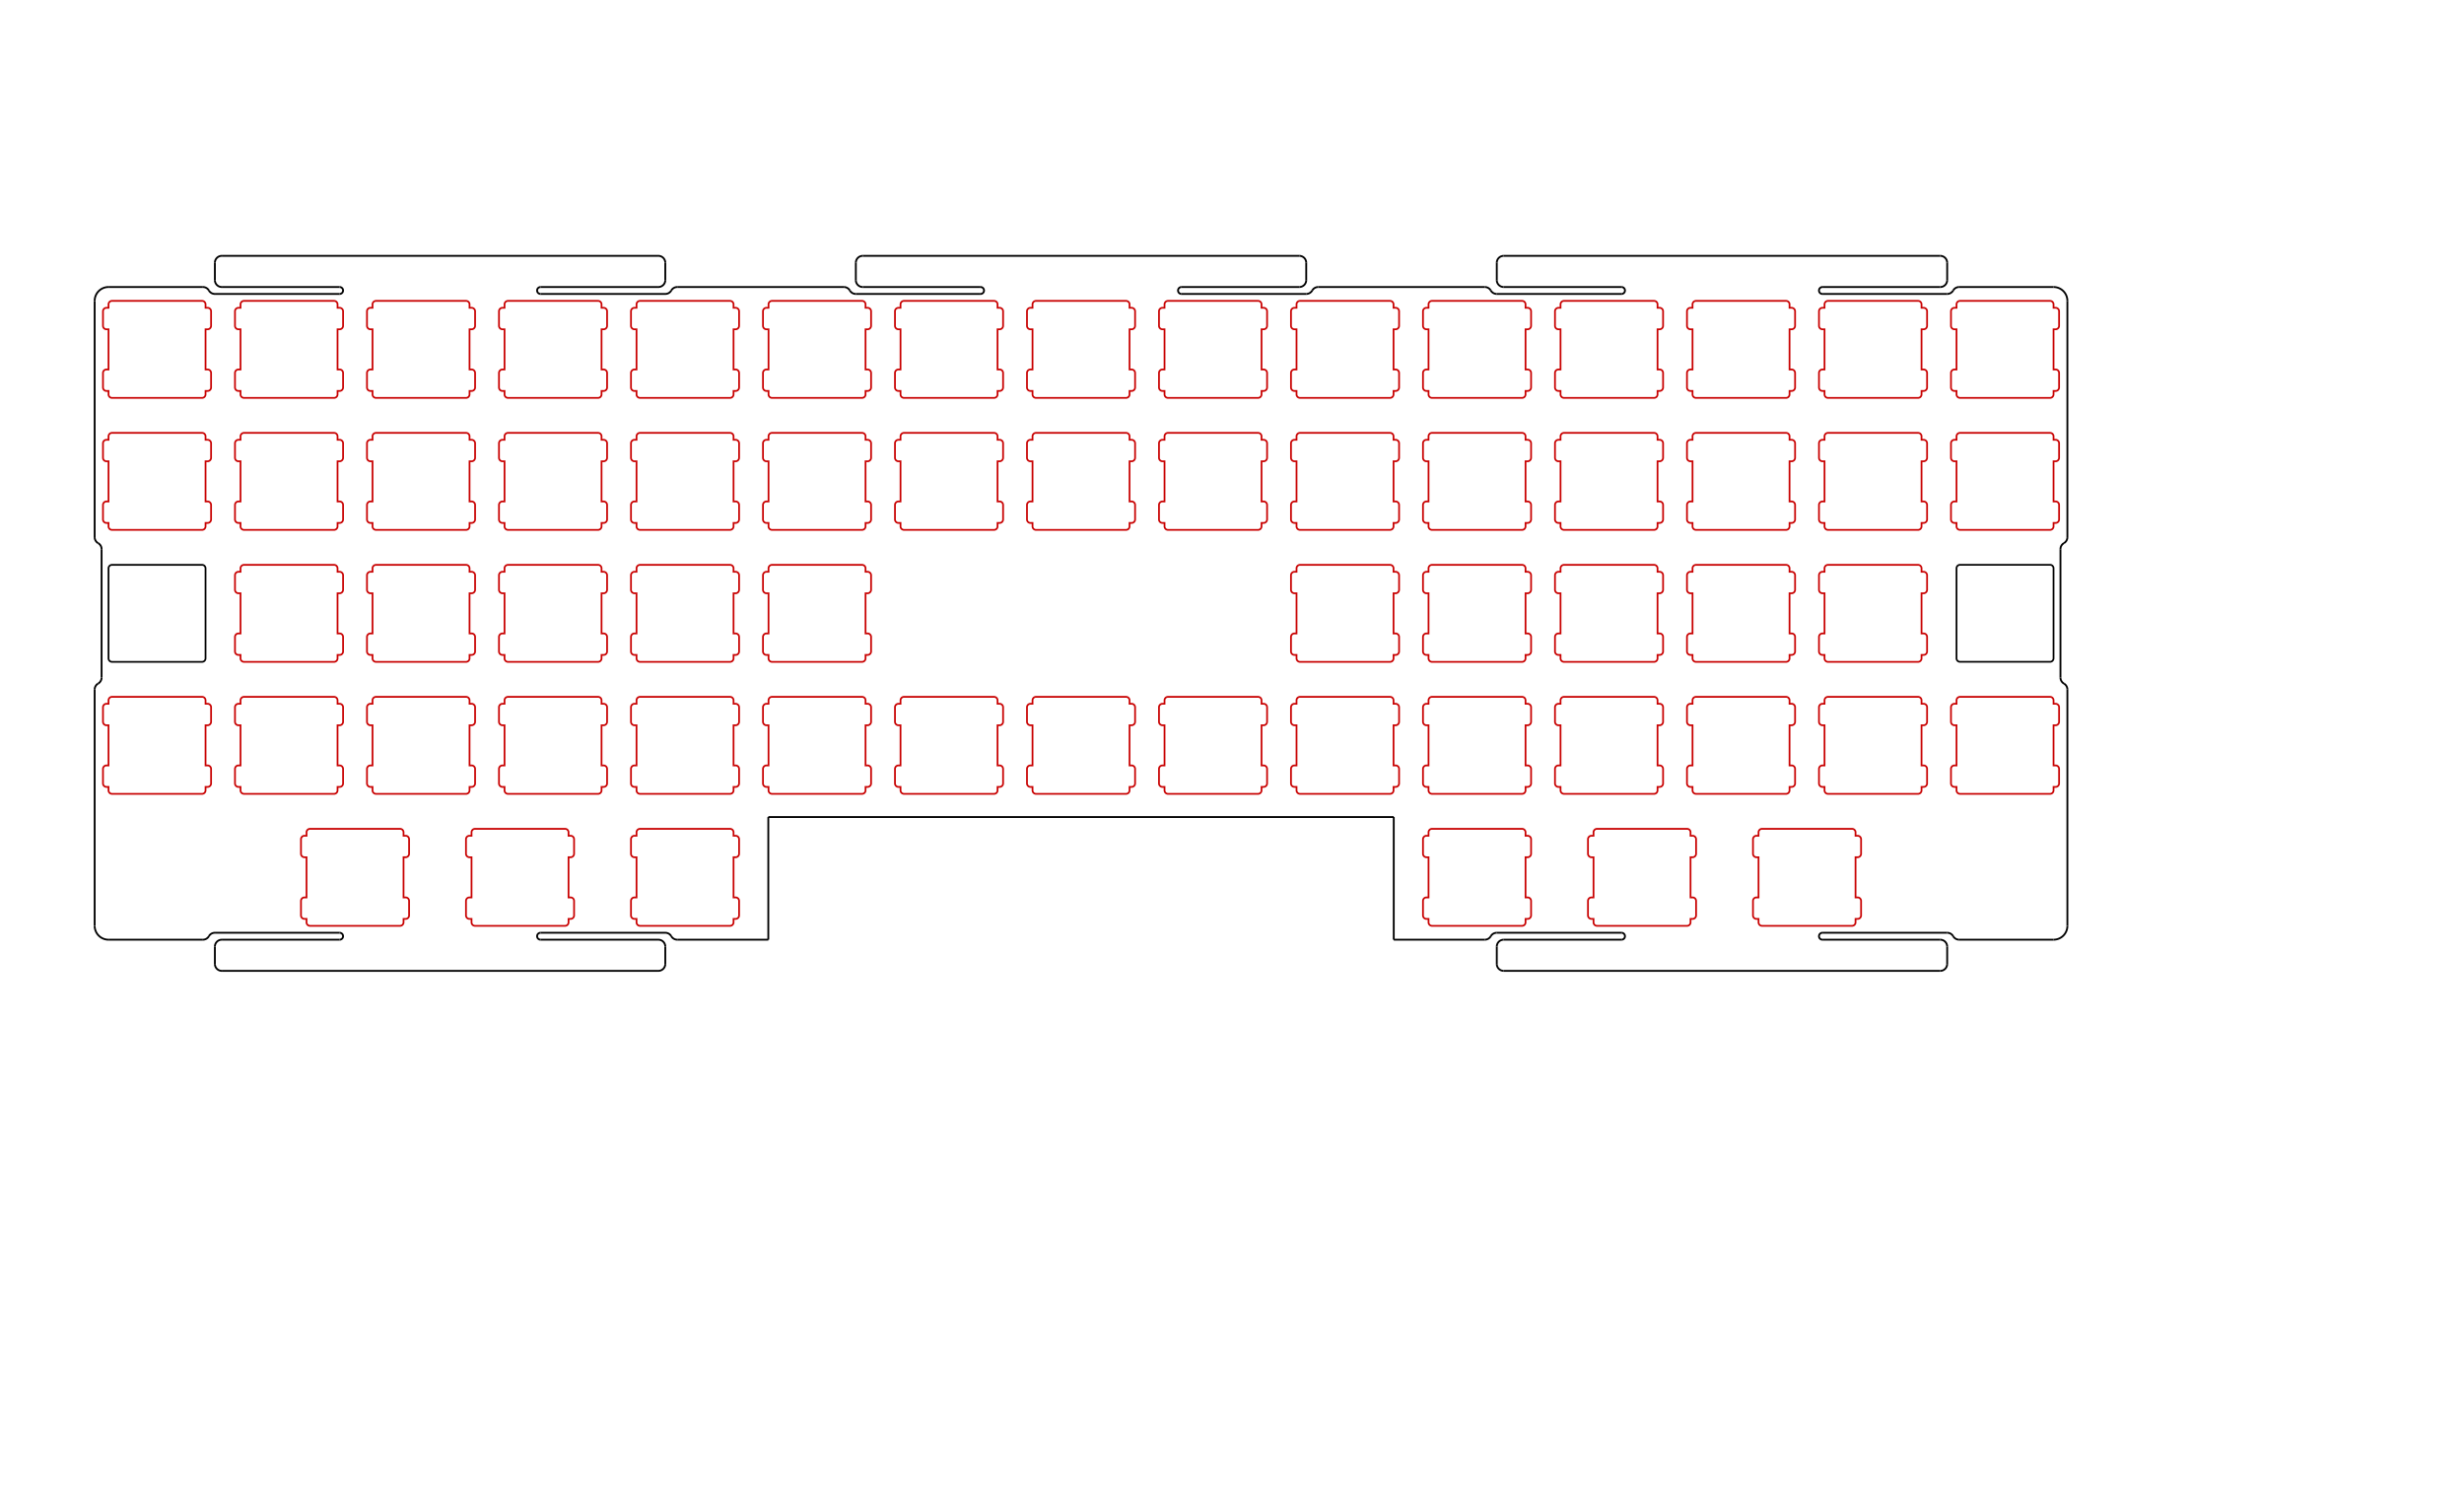 <?xml version="1.0" encoding="UTF-8" standalone="no"?>
<!-- Created with Inkscape (http://www.inkscape.org/) -->

<svg
   width="14in"
   height="8.5in"
   viewBox="0 0 355.6 215.9"
   version="1.1"
   id="svg5"
   inkscape:version="1.1.2 (0a00cf5339, 2022-02-04)"
   sodipodi:docname="v8.svg"
   xmlns:inkscape="http://www.inkscape.org/namespaces/inkscape"
   xmlns:sodipodi="http://sodipodi.sourceforge.net/DTD/sodipodi-0.dtd"
   xmlns="http://www.w3.org/2000/svg"
   xmlns:svg="http://www.w3.org/2000/svg">
  <sodipodi:namedview
     id="namedview7"
     pagecolor="#ffffff"
     bordercolor="#666666"
     borderopacity="1.0"
     inkscape:pageshadow="2"
     inkscape:pageopacity="0.0"
     inkscape:pagecheckerboard="0"
     inkscape:document-units="mm"
     showgrid="false"
     inkscape:zoom="8.1630354"
     inkscape:cx="586.17901"
     inkscape:cy="315.99765"
     inkscape:window-width="1811"
     inkscape:window-height="898"
     inkscape:window-x="749"
     inkscape:window-y="378"
     inkscape:window-maximized="0"
     inkscape:current-layer="layer1"
     units="in" />
  <defs
     id="defs2">
    <marker
       id="DistanceX"
       orient="auto"
       refX="0"
       refY="0"
       style="overflow:visible">
      <path
         d="M 3,-3 -3,3 M 0,-5 V 5"
         style="stroke:#000000;stroke-width:0.5"
         id="path842" />
    </marker>
    <pattern
       id="Hatch"
       patternUnits="userSpaceOnUse"
       width="8"
       height="8"
       x="0"
       y="0">
      <path
         d="M8 4 l-4,4"
         stroke="#000000"
         stroke-width="0.25"
         linecap="square"
         id="path845" />
      <path
         d="M6 2 l-4,4"
         stroke="#000000"
         stroke-width="0.25"
         linecap="square"
         id="path847" />
      <path
         d="M4 0 l-4,4"
         stroke="#000000"
         stroke-width="0.25"
         linecap="square"
         id="path849" />
    </pattern>
    <symbol
       id="*Model_Space" />
    <symbol
       id="*Paper_Space" />
    <symbol
       id="*Paper_Space0" />
  </defs>
  <g
     inkscape:label="Layer 1"
     inkscape:groupmode="layer"
     id="layer1">
    <path
       style="fill:none;stroke:#000000;stroke-width:0.265"
       d="M 15.663,41.427 H 29.281"
       id="path859" />
    <path
       style="fill:none;stroke:#000000;stroke-width:0.265"
       d="M 97.745,41.427 H 121.781"
       id="path861" />
    <path
       style="fill:none;stroke:#000000;stroke-width:0.265"
       d="m 190.245,41.427 h 24.036"
       id="path863" />
    <path
       style="fill:none;stroke:#000000;stroke-width:0.265"
       d="m 282.744,41.427 h 13.618"
       id="path865" />
    <path
       d="m 298.363,43.427 a 2,2 0 0 0 -2,-2"
       style="fill:none;stroke:#000000;stroke-width:0.265"
       id="path867" />
    <path
       d="m 15.663,41.427 a 2,2 0 0 0 -2,2"
       style="fill:none;stroke:#000000;stroke-width:0.265"
       id="path869" />
    <path
       style="fill:none;stroke:#000000;stroke-width:0.265"
       d="M 13.663,43.427 V 77.527"
       id="path875" />
    <path
       d="m 13.663,77.527 a 1,1 0 0 0 0.5,0.866"
       style="fill:none;stroke:#000000;stroke-width:0.265"
       id="path881" />
    <path
       d="m 14.663,79.259 a 1,1 0 0 0 -0.5,-0.866"
       style="fill:none;stroke:#000000;stroke-width:0.265"
       id="path883" />
    <path
       style="fill:none;stroke:#000000;stroke-width:0.265"
       d="M 15.663,135.626 H 29.281"
       id="path1765" />
    <path
       style="fill:none;stroke:#000000;stroke-width:0.265"
       d="M 97.745,135.626 H 110.881"
       id="path1767"
       sodipodi:nodetypes="cc" />
    <path
       style="fill:none;stroke:#000000;stroke-width:0.265"
       d="m 201.145,135.626 h 13.136"
       id="path1769"
       sodipodi:nodetypes="cc" />
    <path
       style="fill:none;stroke:#000000;stroke-width:0.265"
       d="m 282.744,135.626 h 13.618"
       id="path1771" />
    <path
       d="m 13.663,133.627 a 2,2 0 0 0 2,2"
       style="fill:none;stroke:#000000;stroke-width:0.265"
       id="path1773" />
    <path
       style="fill:none;stroke:#000000;stroke-width:0.265"
       d="M 298.362,43.427 V 77.527"
       id="path1865" />
    <path
       style="fill:none;stroke:#000000;stroke-width:0.265"
       d="M 298.362,99.527 V 133.626"
       id="path1867" />
    <path
       d="m 296.363,135.627 a 2,2 0 0 0 2,-2"
       style="fill:none;stroke:#000000;stroke-width:0.265"
       id="path1869" />
    <path
       style="fill:none;stroke:#000000;stroke-width:0.265"
       d="M 95.013,36.927 H 32.013"
       id="path2011" />
    <path
       d="m 32.013,36.927 a 1,1 0 0 0 -1,1"
       style="fill:none;stroke:#000000;stroke-width:0.265"
       id="path2013" />
    <path
       style="fill:none;stroke:#000000;stroke-width:0.265"
       d="M 95.013,41.427 H 78.013"
       id="path2015" />
    <path
       d="m 95.013,41.427 a 1,1 0 0 0 1,-1"
       style="fill:none;stroke:#000000;stroke-width:0.265"
       id="path2017" />
    <path
       style="fill:none;stroke:#000000;stroke-width:0.265"
       d="M 49.013,41.427 H 32.013"
       id="path2019" />
    <path
       d="m 31.013,40.427 a 1,1 0 0 0 1,1"
       style="fill:none;stroke:#000000;stroke-width:0.265"
       id="path2021" />
    <path
       style="fill:none;stroke:#000000;stroke-width:0.265"
       d="m 31.013,37.927 v 2.5"
       id="path2023" />
    <path
       style="fill:none;stroke:#000000;stroke-width:0.265"
       d="m 96.013,37.927 v 2.5"
       id="path2025" />
    <path
       d="M 96.013,37.927 A 1,1 0 0 0 95.013,36.927"
       style="fill:none;stroke:#000000;stroke-width:0.265"
       id="path2027" />
    <path
       style="fill:none;stroke:#000000;stroke-width:0.265"
       d="M 31.013,42.427 H 49.013"
       id="path2029" />
    <path
       d="m 49.013,42.427 a 0.5,0.5 0 0 0 0,-1"
       style="fill:none;stroke:#000000;stroke-width:0.265"
       id="path2031" />
    <path
       d="m 30.147,41.927 a 1,1 0 0 0 0.866,0.5"
       style="fill:none;stroke:#000000;stroke-width:0.265"
       id="path2033" />
    <path
       d="M 30.147,41.927 A 1,1 0 0 0 29.281,41.427"
       style="fill:none;stroke:#000000;stroke-width:0.265"
       id="path2035" />
    <path
       d="m 96.013,42.427 a 1,1 0 0 0 0.866,-0.5"
       style="fill:none;stroke:#000000;stroke-width:0.265"
       id="path2037" />
    <path
       d="m 97.745,41.427 a 1,1 0 0 0 -0.866,0.5"
       style="fill:none;stroke:#000000;stroke-width:0.265"
       id="path2039" />
    <path
       style="fill:none;stroke:#000000;stroke-width:0.265"
       d="M 96.013,42.427 H 78.013"
       id="path2041" />
    <path
       d="m 78.013,41.427 a 0.5,0.5 0 0 0 0,1"
       style="fill:none;stroke:#000000;stroke-width:0.265"
       id="path2043" />
    <path
       style="fill:none;stroke:#000000;stroke-width:0.265"
       d="m 125.013,41.427 v 0"
       id="path2053" />
    <path
       style="fill:none;stroke:#000000;stroke-width:0.265"
       d="M 95.013,140.127 H 32.013"
       id="path2055" />
    <path
       d="m 31.013,139.127 a 1,1 0 0 0 1,1"
       style="fill:none;stroke:#000000;stroke-width:0.265"
       id="path2057" />
    <path
       style="fill:none;stroke:#000000;stroke-width:0.265"
       d="M 95.013,135.626 H 78.013"
       id="path2059" />
    <path
       d="m 96.013,136.627 a 1,1 0 0 0 -1,-1"
       style="fill:none;stroke:#000000;stroke-width:0.265"
       id="path2061" />
    <path
       style="fill:none;stroke:#000000;stroke-width:0.265"
       d="M 49.013,135.626 H 32.013"
       id="path2063" />
    <path
       d="m 32.013,135.627 a 1,1 0 0 0 -1,1"
       style="fill:none;stroke:#000000;stroke-width:0.265"
       id="path2065" />
    <path
       style="fill:none;stroke:#000000;stroke-width:0.265"
       d="m 31.013,139.127 v -2.5"
       id="path2067" />
    <path
       style="fill:none;stroke:#000000;stroke-width:0.265"
       d="m 96.013,139.127 v -2.5"
       id="path2069" />
    <path
       d="m 95.013,140.127 a 1,1 0 0 0 1,-1"
       style="fill:none;stroke:#000000;stroke-width:0.265"
       id="path2071" />
    <path
       style="fill:none;stroke:#000000;stroke-width:0.265"
       d="M 31.013,134.626 H 49.013"
       id="path2073" />
    <path
       d="m 49.013,135.627 a 0.5,0.5 0 0 0 0,-1"
       style="fill:none;stroke:#000000;stroke-width:0.265"
       id="path2075" />
    <path
       d="m 31.013,134.627 a 1,1 0 0 0 -0.866,0.5"
       style="fill:none;stroke:#000000;stroke-width:0.265"
       id="path2077" />
    <path
       d="m 29.281,135.627 a 1,1 0 0 0 0.866,-0.5"
       style="fill:none;stroke:#000000;stroke-width:0.265"
       id="path2079" />
    <path
       style="fill:none;stroke:#000000;stroke-width:0.265"
       d="m 92.013,135.626 v 0"
       id="path2081" />
    <path
       d="m 96.879,135.127 a 1,1 0 0 0 -0.866,-0.5"
       style="fill:none;stroke:#000000;stroke-width:0.265"
       id="path2083" />
    <path
       d="m 96.879,135.127 a 1,1 0 0 0 0.866,0.5"
       style="fill:none;stroke:#000000;stroke-width:0.265"
       id="path2085" />
    <path
       style="fill:none;stroke:#000000;stroke-width:0.265"
       d="M 96.013,134.626 H 78.013"
       id="path2087" />
    <path
       d="m 78.013,134.627 a 0.5,0.5 0 0 0 0,1"
       style="fill:none;stroke:#000000;stroke-width:0.265"
       id="path2089" />
    <path
       style="fill:none;stroke:#000000;stroke-width:0.265"
       d="M 187.513,36.927 H 124.513"
       id="path2099" />
    <path
       d="m 124.513,36.927 a 1,1 0 0 0 -1,1"
       style="fill:none;stroke:#000000;stroke-width:0.265"
       id="path2101" />
    <path
       style="fill:none;stroke:#000000;stroke-width:0.265"
       d="M 187.513,41.427 H 170.513"
       id="path2103" />
    <path
       d="m 187.513,41.427 a 1,1 0 0 0 1,-1"
       style="fill:none;stroke:#000000;stroke-width:0.265"
       id="path2105" />
    <path
       style="fill:none;stroke:#000000;stroke-width:0.265"
       d="m 141.513,41.427 h -17"
       id="path2107" />
    <path
       d="m 123.513,40.427 a 1,1 0 0 0 1,1"
       style="fill:none;stroke:#000000;stroke-width:0.265"
       id="path2109" />
    <path
       style="fill:none;stroke:#000000;stroke-width:0.265"
       d="m 123.513,37.927 v 2.5"
       id="path2111" />
    <path
       style="fill:none;stroke:#000000;stroke-width:0.265"
       d="m 188.513,37.927 v 2.5"
       id="path2113" />
    <path
       d="m 188.513,37.927 a 1,1 0 0 0 -1,-1"
       style="fill:none;stroke:#000000;stroke-width:0.265"
       id="path2115" />
    <path
       style="fill:none;stroke:#000000;stroke-width:0.265"
       d="m 123.513,42.427 h 18"
       id="path2117" />
    <path
       d="m 141.513,42.427 a 0.5,0.5 0 0 0 0,-1"
       style="fill:none;stroke:#000000;stroke-width:0.265"
       id="path2119" />
    <path
       d="m 122.647,41.927 a 1,1 0 0 0 0.866,0.5"
       style="fill:none;stroke:#000000;stroke-width:0.265"
       id="path2121" />
    <path
       d="m 122.647,41.927 a 1,1 0 0 0 -0.866,-0.5"
       style="fill:none;stroke:#000000;stroke-width:0.265"
       id="path2123" />
    <path
       d="m 188.513,42.427 a 1,1 0 0 0 0.866,-0.5"
       style="fill:none;stroke:#000000;stroke-width:0.265"
       id="path2125" />
    <path
       d="m 190.245,41.427 a 1,1 0 0 0 -0.866,0.5"
       style="fill:none;stroke:#000000;stroke-width:0.265"
       id="path2127" />
    <path
       style="fill:none;stroke:#000000;stroke-width:0.265"
       d="M 188.513,42.427 H 170.513"
       id="path2129" />
    <path
       d="m 170.513,41.427 a 0.5,0.5 0 0 0 0,1"
       style="fill:none;stroke:#000000;stroke-width:0.265"
       id="path2131" />
    <path
       style="fill:none;stroke:#000000;stroke-width:0.265"
       d="M 201.145,117.926 H 110.881"
       id="path2141"
       sodipodi:nodetypes="cc" />
    <path
       style="fill:none;stroke:#000000;stroke-width:0.265"
       d="M 110.881,135.626 V 117.926"
       id="path2153"
       sodipodi:nodetypes="cc" />
    <path
       style="fill:none;stroke:#000000;stroke-width:0.265"
       d="M 201.145,135.626 V 117.926"
       id="path2155"
       sodipodi:nodetypes="cc" />
    <path
       style="fill:none;stroke:#000000;stroke-width:0.265"
       d="m 217.013,36.927 h 63.001"
       id="path2185" />
    <path
       d="m 281.013,37.927 a 1,1 0 0 0 -1,-1"
       style="fill:none;stroke:#000000;stroke-width:0.265"
       id="path2187" />
    <path
       style="fill:none;stroke:#000000;stroke-width:0.265"
       d="m 217.013,41.427 h 17"
       id="path2189" />
    <path
       d="m 216.013,40.427 a 1,1 0 0 0 1,1"
       style="fill:none;stroke:#000000;stroke-width:0.265"
       id="path2191" />
    <path
       style="fill:none;stroke:#000000;stroke-width:0.265"
       d="m 263.013,41.427 h 17.001"
       id="path2193" />
    <path
       d="m 280.013,41.427 a 1,1 0 0 0 1,-1"
       style="fill:none;stroke:#000000;stroke-width:0.265"
       id="path2195" />
    <path
       style="fill:none;stroke:#000000;stroke-width:0.265"
       d="m 281.014,37.927 v 2.5"
       id="path2197" />
    <path
       style="fill:none;stroke:#000000;stroke-width:0.265"
       d="m 216.013,37.927 v 2.5"
       id="path2199" />
    <path
       d="m 217.013,36.927 a 1,1 0 0 0 -1,1"
       style="fill:none;stroke:#000000;stroke-width:0.265"
       id="path2201" />
    <path
       style="fill:none;stroke:#000000;stroke-width:0.265"
       d="M 281.014,42.427 H 263.013"
       id="path2203" />
    <path
       d="m 263.013,41.427 a 0.5,0.5 0 0 0 0,1"
       style="fill:none;stroke:#000000;stroke-width:0.265"
       id="path2205" />
    <path
       d="m 281.013,42.427 a 1,1 0 0 0 0.866,-0.5"
       style="fill:none;stroke:#000000;stroke-width:0.265"
       id="path2207" />
    <path
       d="m 282.745,41.427 a 1,1 0 0 0 -0.866,0.5"
       style="fill:none;stroke:#000000;stroke-width:0.265"
       id="path2209" />
    <path
       d="m 215.147,41.927 a 1,1 0 0 0 0.866,0.5"
       style="fill:none;stroke:#000000;stroke-width:0.265"
       id="path2211" />
    <path
       d="m 215.147,41.927 a 1,1 0 0 0 -0.866,-0.5"
       style="fill:none;stroke:#000000;stroke-width:0.265"
       id="path2213" />
    <path
       style="fill:none;stroke:#000000;stroke-width:0.265"
       d="m 216.013,42.427 h 18"
       id="path2215" />
    <path
       d="m 234.013,42.427 a 0.5,0.5 0 0 0 0,-1"
       style="fill:none;stroke:#000000;stroke-width:0.265"
       id="path2217" />
    <path
       style="fill:none;stroke:#000000;stroke-width:0.265"
       d="m 217.013,140.127 h 63.001"
       id="path2227" />
    <path
       d="m 280.013,140.127 a 1,1 0 0 0 1,-1"
       style="fill:none;stroke:#000000;stroke-width:0.265"
       id="path2229" />
    <path
       style="fill:none;stroke:#000000;stroke-width:0.265"
       d="m 217.013,135.626 h 17"
       id="path2231" />
    <path
       d="m 217.013,135.627 a 1,1 0 0 0 -1,1"
       style="fill:none;stroke:#000000;stroke-width:0.265"
       id="path2233" />
    <path
       style="fill:none;stroke:#000000;stroke-width:0.265"
       d="m 263.013,135.626 h 17.001"
       id="path2235" />
    <path
       d="m 281.013,136.627 a 1,1 0 0 0 -1,-1"
       style="fill:none;stroke:#000000;stroke-width:0.265"
       id="path2237" />
    <path
       style="fill:none;stroke:#000000;stroke-width:0.265"
       d="m 281.014,139.127 v -2.5"
       id="path2239" />
    <path
       style="fill:none;stroke:#000000;stroke-width:0.265"
       d="m 216.013,139.127 v -2.5"
       id="path2241" />
    <path
       d="m 216.013,139.127 a 1,1 0 0 0 1,1"
       style="fill:none;stroke:#000000;stroke-width:0.265"
       id="path2243" />
    <path
       style="fill:none;stroke:#000000;stroke-width:0.265"
       d="M 281.014,134.626 H 263.013"
       id="path2245" />
    <path
       d="m 263.013,134.627 a 0.5,0.5 0 0 0 0,1"
       style="fill:none;stroke:#000000;stroke-width:0.265"
       id="path2247" />
    <path
       d="m 281.879,135.127 a 1,1 0 0 0 -0.866,-0.5"
       style="fill:none;stroke:#000000;stroke-width:0.265"
       id="path2249" />
    <path
       d="m 281.879,135.127 a 1,1 0 0 0 0.866,0.5"
       style="fill:none;stroke:#000000;stroke-width:0.265"
       id="path2251" />
    <path
       style="fill:none;stroke:#000000;stroke-width:0.265"
       d="m 220.013,135.626 v 0"
       id="path2253" />
    <path
       d="m 216.013,134.627 a 1,1 0 0 0 -0.866,0.5"
       style="fill:none;stroke:#000000;stroke-width:0.265"
       id="path2255" />
    <path
       d="m 214.281,135.627 a 1,1 0 0 0 0.866,-0.5"
       style="fill:none;stroke:#000000;stroke-width:0.265"
       id="path2257" />
    <path
       style="fill:none;stroke:#000000;stroke-width:0.265"
       d="m 216.013,134.626 h 18"
       id="path2259" />
    <path
       d="m 234.013,135.627 a 0.5,0.5 0 0 0 0,-1"
       style="fill:none;stroke:#000000;stroke-width:0.265"
       id="path2261" />
    <path
       style="fill:none;stroke:#000000;stroke-width:0.265"
       d="m 14.663,78.527 v 0"
       id="path2303" />
    <path
       style="fill:none;stroke:#000000;stroke-width:0.265"
       d="M 14.663,79.259 V 97.795"
       id="path2305" />
    <path
       style="fill:none;stroke:#000000;stroke-width:0.265"
       d="m 14.663,98.527 v 0"
       id="path2307" />
    <path
       d="m 14.163,98.661 a 1,1 0 0 0 -0.5,0.866"
       style="fill:none;stroke:#000000;stroke-width:0.265"
       id="path2309" />
    <path
       d="m 14.163,98.661 a 1,1 0 0 0 0.5,-0.866"
       style="fill:none;stroke:#000000;stroke-width:0.265"
       id="path2311" />
    <path
       style="fill:none;stroke:#000000;stroke-width:0.265"
       d="M 13.663,133.626 V 99.527"
       id="path2313" />
    <path
       d="m 297.863,78.393 a 1,1 0 0 0 0.5,-0.866"
       style="fill:none;stroke:#000000;stroke-width:0.265"
       id="path2315" />
    <path
       d="m 297.863,78.393 a 1,1 0 0 0 -0.5,0.866"
       style="fill:none;stroke:#000000;stroke-width:0.265"
       id="path2317" />
    <path
       style="fill:none;stroke:#000000;stroke-width:0.265"
       d="m 297.362,78.527 v 0"
       id="path2319" />
    <path
       style="fill:none;stroke:#000000;stroke-width:0.265"
       d="M 297.362,79.259 V 97.795"
       id="path2321" />
    <path
       style="fill:none;stroke:#000000;stroke-width:0.265"
       d="m 297.362,98.527 v 0"
       id="path2323" />
    <path
       d="m 298.363,99.527 a 1,1 0 0 0 -0.5,-0.866"
       style="fill:none;stroke:#000000;stroke-width:0.265"
       id="path2325" />
    <path
       d="m 297.363,97.795 a 1,1 0 0 0 0.5,0.866"
       style="fill:none;stroke:#000000;stroke-width:0.265"
       id="path2327" />
    <path
       style="font-size:12px;fill:none;fill-rule:evenodd;stroke:#c80000;stroke-width:0.25;stroke-linecap:round;stroke-miterlimit:4;stroke-dasharray:none;stroke-opacity:1"
       d="m 253.788,133.127 a 0.5,0.5 0 0 0 0.5,0.5 h 13 a 0.5,0.5 0 0 0 0.5,-0.5 v -0.5 h 0.3 a 0.5,0.5 0 0 0 0.5,-0.5 v -2.1 a 0.5,0.5 0 0 0 -0.5,-0.5 h -0.3 v -5.8 h 0.3 a 0.5,0.5 0 0 0 0.5,-0.5 v -2.1 a 0.5,0.5 0 0 0 -0.5,-0.5 h -0.3 v -0.5 a 0.5,0.5 0 0 0 -0.5,-0.5 h -13 a 0.5,0.5 0 0 0 -0.5,0.5 v 0.5 h -0.3 a 0.5,0.5 0 0 0 -0.5,0.5 v 2.1 a 0.5,0.5 0 0 0 0.5,0.5 h 0.3 v 5.8 h -0.3 a 0.5,0.5 0 0 0 -0.5,0.5 v 2.1 a 0.5,0.5 0 0 0 0.5,0.5 h 0.3 z"
       id="path1108" />
    <path
       style="font-size:12px;fill:none;fill-rule:evenodd;stroke:#c80000;stroke-width:0.25;stroke-linecap:round;stroke-miterlimit:4;stroke-dasharray:none;stroke-opacity:1"
       d="m 229.975,133.127 a 0.5,0.5 0 0 0 0.5,0.5 h 13 a 0.5,0.5 0 0 0 0.5,-0.5 v -0.5 h 0.3 a 0.5,0.5 0 0 0 0.5,-0.5 v -2.1 a 0.5,0.5 0 0 0 -0.5,-0.5 h -0.3 v -5.8 h 0.3 a 0.5,0.5 0 0 0 0.5,-0.5 v -2.1 a 0.5,0.5 0 0 0 -0.5,-0.5 h -0.3 v -0.5 a 0.5,0.5 0 0 0 -0.5,-0.5 h -13 a 0.5,0.5 0 0 0 -0.5,0.5 v 0.5 h -0.3 a 0.5,0.5 0 0 0 -0.5,0.5 v 2.1 a 0.5,0.5 0 0 0 0.5,0.5 h 0.3 v 5.8 h -0.3 a 0.5,0.5 0 0 0 -0.5,0.5 v 2.1 a 0.5,0.5 0 0 0 0.5,0.5 h 0.3 z"
       id="path1106" />
    <path
       style="font-size:12px;fill:none;fill-rule:evenodd;stroke:#c80000;stroke-width:0.25;stroke-linecap:round;stroke-miterlimit:4;stroke-dasharray:none;stroke-opacity:1"
       d="m 206.163,133.127 a 0.5,0.5 0 0 0 0.5,0.5 h 13 a 0.5,0.5 0 0 0 0.5,-0.5 v -0.5 h 0.3 a 0.5,0.5 0 0 0 0.5,-0.5 v -2.1 a 0.5,0.5 0 0 0 -0.5,-0.5 h -0.3 v -5.8 h 0.3 a 0.5,0.5 0 0 0 0.5,-0.5 v -2.1 a 0.5,0.5 0 0 0 -0.5,-0.5 h -0.3 v -0.5 a 0.5,0.5 0 0 0 -0.5,-0.5 h -13 a 0.5,0.5 0 0 0 -0.5,0.5 v 0.5 h -0.3 a 0.5,0.5 0 0 0 -0.5,0.5 v 2.1 a 0.5,0.5 0 0 0 0.5,0.5 h 0.3 v 5.8 h -0.3 a 0.5,0.5 0 0 0 -0.5,0.5 v 2.1 a 0.5,0.5 0 0 0 0.5,0.5 h 0.3 z"
       id="path1104" />
    <path
       style="font-size:12px;fill:none;fill-rule:evenodd;stroke:#c80000;stroke-width:0.25;stroke-linecap:round;stroke-miterlimit:4;stroke-dasharray:none;stroke-opacity:1"
       d="m 91.863,133.127 a 0.5,0.5 0 0 0 0.5,0.5 h 13 a 0.5,0.5 0 0 0 0.5,-0.5 v -0.5 h 0.3 a 0.5,0.5 0 0 0 0.5,-0.5 v -2.1 a 0.5,0.5 0 0 0 -0.5,-0.5 h -0.3 v -5.8 h 0.3 a 0.5,0.5 0 0 0 0.5,-0.5 v -2.1 a 0.5,0.5 0 0 0 -0.5,-0.5 h -0.3 v -0.5 a 0.5,0.5 0 0 0 -0.5,-0.5 H 92.363 a 0.5,0.5 0 0 0 -0.5,0.5 v 0.5 h -0.3 a 0.5,0.5 0 0 0 -0.5,0.5 v 2.1 a 0.5,0.5 0 0 0 0.5,0.5 h 0.3 v 5.8 h -0.3 a 0.5,0.5 0 0 0 -0.5,0.5 v 2.1 a 0.5,0.5 0 0 0 0.5,0.5 h 0.3 z"
       id="path1096" />
    <path
       style="font-size:12px;fill:none;fill-rule:evenodd;stroke:#c80000;stroke-width:0.25;stroke-linecap:round;stroke-miterlimit:4;stroke-dasharray:none;stroke-opacity:1"
       d="m 68.05,133.127 a 0.5,0.5 0 0 0 0.5,0.5 h 13 a 0.5,0.5 0 0 0 0.5,-0.5 v -0.5 h 0.3 a 0.5,0.5 0 0 0 0.5,-0.5 v -2.1 a 0.5,0.5 0 0 0 -0.5,-0.5 h -0.3 v -5.8 h 0.3 a 0.5,0.5 0 0 0 0.5,-0.5 v -2.1 a 0.5,0.5 0 0 0 -0.5,-0.5 h -0.3 v -0.5 a 0.5,0.5 0 0 0 -0.5,-0.5 h -13 a 0.5,0.5 0 0 0 -0.5,0.5 v 0.5 h -0.3 a 0.5,0.5 0 0 0 -0.5,0.5 v 2.1 a 0.5,0.5 0 0 0 0.5,0.5 h 0.3 v 5.8 h -0.3 a 0.5,0.5 0 0 0 -0.5,0.5 v 2.1 a 0.5,0.5 0 0 0 0.5,0.5 h 0.3 z"
       id="path1094" />
    <path
       style="font-size:12px;fill:none;fill-rule:evenodd;stroke:#c80000;stroke-width:0.25;stroke-linecap:round;stroke-miterlimit:4;stroke-dasharray:none;stroke-opacity:1"
       d="m 44.238,133.127 a 0.5,0.5 0 0 0 0.5,0.5 h 13 a 0.5,0.5 0 0 0 0.5,-0.5 v -0.5 h 0.3 a 0.5,0.5 0 0 0 0.5,-0.5 v -2.1 a 0.5,0.5 0 0 0 -0.5,-0.5 h -0.3 v -5.8 h 0.3 a 0.5,0.5 0 0 0 0.5,-0.5 v -2.1 a 0.5,0.5 0 0 0 -0.5,-0.5 h -0.3 v -0.5 a 0.5,0.5 0 0 0 -0.5,-0.5 h -13 a 0.5,0.5 0 0 0 -0.5,0.5 v 0.5 h -0.3 a 0.5,0.5 0 0 0 -0.5,0.5 v 2.1 a 0.5,0.5 0 0 0 0.5,0.5 h 0.3 v 5.8 h -0.3 a 0.5,0.5 0 0 0 -0.5,0.5 v 2.1 a 0.5,0.5 0 0 0 0.5,0.5 h 0.3 z"
       id="path1092" />
    <path
       style="font-size:12px;fill:none;fill-rule:evenodd;stroke:#c80000;stroke-width:0.25;stroke-linecap:round;stroke-miterlimit:4;stroke-dasharray:none;stroke-opacity:1"
       d="m 282.363,114.077 a 0.5,0.5 0 0 0 0.5,0.5 h 13 a 0.5,0.5 0 0 0 0.5,-0.5 v -0.5 h 0.3 a 0.5,0.5 0 0 0 0.5,-0.5 v -2.1 a 0.5,0.5 0 0 0 -0.5,-0.5 h -0.3 v -5.8 h 0.3 a 0.5,0.5 0 0 0 0.5,-0.5 v -2.1 a 0.5,0.5 0 0 0 -0.5,-0.5 h -0.3 v -0.5 a 0.5,0.5 0 0 0 -0.5,-0.5 h -13 a 0.5,0.5 0 0 0 -0.5,0.5 v 0.5 h -0.3 a 0.5,0.5 0 0 0 -0.5,0.5 v 2.1 a 0.5,0.5 0 0 0 0.5,0.5 h 0.3 v 5.8 h -0.3 a 0.5,0.5 0 0 0 -0.5,0.5 v 2.1 a 0.5,0.5 0 0 0 0.5,0.5 h 0.3 z"
       id="path1090" />
    <path
       style="font-size:12px;fill:none;fill-rule:evenodd;stroke:#c80000;stroke-width:0.25;stroke-linecap:round;stroke-miterlimit:4;stroke-dasharray:none;stroke-opacity:1"
       d="m 263.313,114.077 a 0.5,0.5 0 0 0 0.5,0.5 h 13 a 0.5,0.5 0 0 0 0.5,-0.5 v -0.5 h 0.3 a 0.5,0.5 0 0 0 0.5,-0.5 v -2.1 a 0.5,0.5 0 0 0 -0.5,-0.5 h -0.3 v -5.8 h 0.3 a 0.5,0.5 0 0 0 0.5,-0.5 v -2.1 a 0.5,0.5 0 0 0 -0.5,-0.5 h -0.3 v -0.5 a 0.5,0.5 0 0 0 -0.5,-0.5 h -13 a 0.5,0.5 0 0 0 -0.5,0.5 v 0.5 h -0.3 a 0.5,0.5 0 0 0 -0.5,0.5 v 2.1 a 0.5,0.5 0 0 0 0.5,0.5 h 0.3 v 5.8 h -0.3 a 0.5,0.5 0 0 0 -0.5,0.5 v 2.1 a 0.5,0.5 0 0 0 0.5,0.5 h 0.3 z"
       id="path1088" />
    <path
       style="font-size:12px;fill:none;fill-rule:evenodd;stroke:#c80000;stroke-width:0.25;stroke-linecap:round;stroke-miterlimit:4;stroke-dasharray:none;stroke-opacity:1"
       d="m 244.263,114.077 a 0.5,0.5 0 0 0 0.5,0.5 h 13 a 0.5,0.5 0 0 0 0.5,-0.5 v -0.5 h 0.3 a 0.5,0.5 0 0 0 0.5,-0.5 v -2.1 a 0.5,0.5 0 0 0 -0.5,-0.5 h -0.3 v -5.8 h 0.3 a 0.5,0.5 0 0 0 0.5,-0.5 v -2.1 a 0.5,0.5 0 0 0 -0.5,-0.5 h -0.3 v -0.5 a 0.5,0.5 0 0 0 -0.5,-0.5 h -13 a 0.5,0.5 0 0 0 -0.5,0.5 v 0.5 h -0.3 a 0.5,0.5 0 0 0 -0.5,0.5 v 2.1 a 0.5,0.5 0 0 0 0.5,0.5 h 0.3 v 5.8 h -0.3 a 0.5,0.5 0 0 0 -0.5,0.5 v 2.1 a 0.5,0.5 0 0 0 0.5,0.5 h 0.3 z"
       id="path1086" />
    <path
       style="font-size:12px;fill:none;fill-rule:evenodd;stroke:#c80000;stroke-width:0.25;stroke-linecap:round;stroke-miterlimit:4;stroke-dasharray:none;stroke-opacity:1"
       d="m 225.213,114.077 a 0.5,0.5 0 0 0 0.5,0.5 h 13 a 0.5,0.5 0 0 0 0.5,-0.5 v -0.5 h 0.3 a 0.5,0.5 0 0 0 0.5,-0.5 v -2.1 a 0.5,0.5 0 0 0 -0.5,-0.5 h -0.3 v -5.8 h 0.3 a 0.5,0.5 0 0 0 0.5,-0.5 v -2.1 a 0.5,0.5 0 0 0 -0.5,-0.5 h -0.3 v -0.5 a 0.5,0.5 0 0 0 -0.5,-0.5 h -13 a 0.5,0.5 0 0 0 -0.5,0.5 v 0.5 h -0.3 a 0.5,0.5 0 0 0 -0.5,0.5 v 2.1 a 0.5,0.5 0 0 0 0.5,0.5 h 0.3 v 5.8 h -0.3 a 0.5,0.5 0 0 0 -0.5,0.5 v 2.1 a 0.5,0.5 0 0 0 0.5,0.5 h 0.3 z"
       id="path1084" />
    <path
       style="font-size:12px;fill:none;fill-rule:evenodd;stroke:#c80000;stroke-width:0.25;stroke-linecap:round;stroke-miterlimit:4;stroke-dasharray:none;stroke-opacity:1"
       d="m 206.163,114.077 a 0.5,0.5 0 0 0 0.5,0.5 h 13 a 0.5,0.5 0 0 0 0.5,-0.5 v -0.5 h 0.3 a 0.5,0.5 0 0 0 0.5,-0.5 v -2.1 a 0.5,0.5 0 0 0 -0.5,-0.5 h -0.3 v -5.8 h 0.3 a 0.5,0.5 0 0 0 0.5,-0.5 v -2.1 a 0.5,0.5 0 0 0 -0.5,-0.5 h -0.3 v -0.5 a 0.5,0.5 0 0 0 -0.5,-0.5 h -13 a 0.5,0.5 0 0 0 -0.5,0.5 v 0.5 h -0.3 a 0.5,0.5 0 0 0 -0.5,0.5 v 2.1 a 0.5,0.5 0 0 0 0.5,0.5 h 0.3 v 5.8 h -0.3 a 0.5,0.5 0 0 0 -0.5,0.5 v 2.1 a 0.5,0.5 0 0 0 0.5,0.5 h 0.3 z"
       id="path1082" />
    <path
       style="font-size:12px;fill:none;fill-rule:evenodd;stroke:#c80000;stroke-width:0.25;stroke-linecap:round;stroke-miterlimit:4;stroke-dasharray:none;stroke-opacity:1"
       d="m 187.113,114.077 a 0.5,0.5 0 0 0 0.5,0.5 h 13 a 0.5,0.5 0 0 0 0.5,-0.5 v -0.5 h 0.3 a 0.5,0.5 0 0 0 0.5,-0.5 v -2.1 a 0.5,0.5 0 0 0 -0.5,-0.5 h -0.3 v -5.8 h 0.3 a 0.5,0.5 0 0 0 0.5,-0.5 v -2.1 a 0.5,0.5 0 0 0 -0.5,-0.5 h -0.3 v -0.5 a 0.5,0.5 0 0 0 -0.5,-0.5 h -13 a 0.5,0.5 0 0 0 -0.5,0.5 v 0.5 h -0.3 a 0.5,0.5 0 0 0 -0.5,0.5 v 2.1 a 0.5,0.5 0 0 0 0.5,0.5 h 0.3 v 5.8 h -0.3 a 0.5,0.5 0 0 0 -0.5,0.5 v 2.1 a 0.5,0.5 0 0 0 0.5,0.5 h 0.3 z"
       id="path1080" />
    <path
       style="font-size:12px;fill:none;fill-rule:evenodd;stroke:#c80000;stroke-width:0.25;stroke-linecap:round;stroke-miterlimit:4;stroke-dasharray:none;stroke-opacity:1"
       d="m 168.063,114.077 a 0.5,0.5 0 0 0 0.5,0.5 h 13 a 0.5,0.5 0 0 0 0.5,-0.5 v -0.5 h 0.3 a 0.5,0.5 0 0 0 0.5,-0.5 v -2.1 a 0.5,0.5 0 0 0 -0.5,-0.5 h -0.3 v -5.8 h 0.3 a 0.5,0.5 0 0 0 0.5,-0.5 v -2.1 a 0.5,0.5 0 0 0 -0.5,-0.5 h -0.3 v -0.5 a 0.5,0.5 0 0 0 -0.5,-0.5 h -13 a 0.5,0.5 0 0 0 -0.5,0.5 v 0.5 h -0.3 a 0.5,0.5 0 0 0 -0.5,0.5 v 2.1 a 0.5,0.5 0 0 0 0.5,0.5 h 0.3 v 5.8 h -0.3 a 0.5,0.5 0 0 0 -0.5,0.5 v 2.1 a 0.5,0.5 0 0 0 0.5,0.5 h 0.3 z"
       id="path1078" />
    <path
       style="font-size:12px;fill:none;fill-rule:evenodd;stroke:#c80000;stroke-width:0.25;stroke-linecap:round;stroke-miterlimit:4;stroke-dasharray:none;stroke-opacity:1"
       d="m 149.013,114.077 a 0.5,0.5 0 0 0 0.5,0.5 h 13 a 0.5,0.5 0 0 0 0.5,-0.5 v -0.5 h 0.3 a 0.5,0.5 0 0 0 0.5,-0.5 v -2.1 a 0.5,0.5 0 0 0 -0.5,-0.5 h -0.3 v -5.8 h 0.3 a 0.5,0.5 0 0 0 0.5,-0.5 v -2.1 a 0.5,0.5 0 0 0 -0.5,-0.5 h -0.3 v -0.5 a 0.5,0.5 0 0 0 -0.5,-0.5 h -13 a 0.5,0.5 0 0 0 -0.5,0.5 v 0.5 h -0.3 a 0.5,0.5 0 0 0 -0.5,0.5 v 2.1 a 0.5,0.5 0 0 0 0.5,0.5 h 0.3 v 5.8 h -0.3 a 0.5,0.5 0 0 0 -0.5,0.5 v 2.1 a 0.5,0.5 0 0 0 0.5,0.5 h 0.3 z"
       id="path1076" />
    <path
       style="font-size:12px;fill:none;fill-rule:evenodd;stroke:#c80000;stroke-width:0.25;stroke-linecap:round;stroke-miterlimit:4;stroke-dasharray:none;stroke-opacity:1"
       d="m 129.963,114.077 a 0.5,0.5 0 0 0 0.5,0.5 h 13 a 0.5,0.5 0 0 0 0.5,-0.5 v -0.5 h 0.3 a 0.5,0.5 0 0 0 0.5,-0.5 v -2.1 a 0.5,0.5 0 0 0 -0.5,-0.5 h -0.3 v -5.8 h 0.3 a 0.5,0.5 0 0 0 0.5,-0.5 v -2.1 a 0.5,0.5 0 0 0 -0.5,-0.5 h -0.3 v -0.5 a 0.5,0.5 0 0 0 -0.5,-0.5 h -13 a 0.5,0.5 0 0 0 -0.5,0.5 v 0.5 h -0.3 a 0.5,0.5 0 0 0 -0.5,0.5 v 2.1 a 0.5,0.5 0 0 0 0.5,0.5 h 0.3 v 5.8 h -0.3 a 0.5,0.5 0 0 0 -0.5,0.5 v 2.1 a 0.5,0.5 0 0 0 0.5,0.5 h 0.3 z"
       id="path1074" />
    <path
       style="font-size:12px;fill:none;fill-rule:evenodd;stroke:#c80000;stroke-width:0.25;stroke-linecap:round;stroke-miterlimit:4;stroke-dasharray:none;stroke-opacity:1"
       d="m 110.913,114.077 a 0.5,0.5 0 0 0 0.5,0.5 h 13 a 0.5,0.5 0 0 0 0.5,-0.5 v -0.5 h 0.3 a 0.5,0.5 0 0 0 0.5,-0.5 v -2.1 a 0.5,0.5 0 0 0 -0.5,-0.5 h -0.3 v -5.8 h 0.3 a 0.5,0.5 0 0 0 0.5,-0.5 v -2.1 a 0.5,0.5 0 0 0 -0.5,-0.5 h -0.3 v -0.5 a 0.5,0.5 0 0 0 -0.5,-0.5 h -13 a 0.5,0.5 0 0 0 -0.5,0.5 v 0.5 h -0.3 a 0.5,0.5 0 0 0 -0.5,0.5 v 2.1 a 0.5,0.5 0 0 0 0.5,0.5 h 0.3 v 5.8 h -0.3 a 0.5,0.5 0 0 0 -0.5,0.5 v 2.1 a 0.5,0.5 0 0 0 0.5,0.5 h 0.3 z"
       id="path1072" />
    <path
       style="font-size:12px;fill:none;fill-rule:evenodd;stroke:#c80000;stroke-width:0.25;stroke-linecap:round;stroke-miterlimit:4;stroke-dasharray:none;stroke-opacity:1"
       d="m 91.863,114.077 a 0.5,0.5 0 0 0 0.5,0.5 h 13 a 0.5,0.5 0 0 0 0.5,-0.5 v -0.5 h 0.3 a 0.5,0.5 0 0 0 0.5,-0.5 v -2.1 a 0.5,0.5 0 0 0 -0.5,-0.5 h -0.3 v -5.8 h 0.3 a 0.5,0.5 0 0 0 0.5,-0.5 v -2.1 a 0.5,0.5 0 0 0 -0.5,-0.5 h -0.3 v -0.5 a 0.5,0.5 0 0 0 -0.5,-0.5 H 92.363 a 0.5,0.5 0 0 0 -0.5,0.5 v 0.5 h -0.3 a 0.5,0.5 0 0 0 -0.5,0.5 v 2.1 a 0.5,0.5 0 0 0 0.5,0.5 h 0.3 v 5.8 h -0.3 a 0.5,0.5 0 0 0 -0.5,0.5 v 2.1 a 0.5,0.5 0 0 0 0.5,0.5 h 0.3 z"
       id="path1070" />
    <path
       style="font-size:12px;fill:none;fill-rule:evenodd;stroke:#c80000;stroke-width:0.25;stroke-linecap:round;stroke-miterlimit:4;stroke-dasharray:none;stroke-opacity:1"
       d="m 72.813,114.077 a 0.5,0.5 0 0 0 0.5,0.5 h 13 a 0.5,0.5 0 0 0 0.5,-0.5 v -0.5 h 0.3 a 0.5,0.5 0 0 0 0.5,-0.5 v -2.1 a 0.5,0.5 0 0 0 -0.5,-0.5 h -0.3 v -5.8 h 0.3 a 0.5,0.5 0 0 0 0.5,-0.5 v -2.1 a 0.5,0.5 0 0 0 -0.5,-0.5 h -0.3 v -0.5 a 0.5,0.5 0 0 0 -0.5,-0.5 H 73.313 a 0.5,0.5 0 0 0 -0.5,0.5 v 0.5 h -0.3 a 0.5,0.5 0 0 0 -0.5,0.5 v 2.1 a 0.5,0.5 0 0 0 0.5,0.5 h 0.3 v 5.8 h -0.3 a 0.5,0.5 0 0 0 -0.5,0.5 v 2.1 a 0.5,0.5 0 0 0 0.5,0.5 h 0.3 z"
       id="path1068" />
    <path
       style="font-size:12px;fill:none;fill-rule:evenodd;stroke:#c80000;stroke-width:0.25;stroke-linecap:round;stroke-miterlimit:4;stroke-dasharray:none;stroke-opacity:1"
       d="m 53.763,114.077 a 0.5,0.5 0 0 0 0.5,0.5 h 13 a 0.5,0.5 0 0 0 0.5,-0.5 v -0.5 h 0.3 a 0.5,0.5 0 0 0 0.5,-0.5 v -2.1 a 0.5,0.5 0 0 0 -0.5,-0.5 h -0.3 v -5.8 h 0.3 a 0.5,0.5 0 0 0 0.5,-0.5 v -2.1 a 0.5,0.5 0 0 0 -0.5,-0.5 h -0.3 v -0.5 a 0.5,0.5 0 0 0 -0.5,-0.5 h -13 a 0.5,0.5 0 0 0 -0.5,0.5 v 0.5 h -0.3 a 0.5,0.5 0 0 0 -0.5,0.5 v 2.1 a 0.5,0.5 0 0 0 0.5,0.5 h 0.3 v 5.8 h -0.3 a 0.5,0.5 0 0 0 -0.5,0.5 v 2.1 a 0.5,0.5 0 0 0 0.5,0.5 h 0.3 z"
       id="path1066" />
    <path
       style="font-size:12px;fill:none;fill-rule:evenodd;stroke:#c80000;stroke-width:0.25;stroke-linecap:round;stroke-miterlimit:4;stroke-dasharray:none;stroke-opacity:1"
       d="m 34.713,114.077 a 0.5,0.5 0 0 0 0.5,0.5 h 13 a 0.5,0.5 0 0 0 0.5,-0.5 v -0.5 h 0.3 a 0.5,0.5 0 0 0 0.5,-0.5 v -2.1 a 0.5,0.5 0 0 0 -0.5,-0.5 h -0.3 v -5.8 h 0.3 a 0.5,0.5 0 0 0 0.5,-0.5 v -2.1 a 0.5,0.5 0 0 0 -0.5,-0.5 h -0.3 v -0.5 a 0.5,0.5 0 0 0 -0.5,-0.5 h -13 a 0.5,0.5 0 0 0 -0.5,0.5 v 0.5 h -0.3 a 0.5,0.5 0 0 0 -0.5,0.5 v 2.1 a 0.5,0.5 0 0 0 0.5,0.5 h 0.3 v 5.8 h -0.3 a 0.5,0.5 0 0 0 -0.5,0.5 v 2.1 a 0.5,0.5 0 0 0 0.5,0.5 h 0.3 z"
       id="path1064" />
    <path
       style="font-size:12px;fill:none;fill-rule:evenodd;stroke:#c80000;stroke-width:0.25;stroke-linecap:round;stroke-miterlimit:4;stroke-dasharray:none;stroke-opacity:1"
       d="m 15.663,114.077 a 0.5,0.5 0 0 0 0.5,0.5 h 13 a 0.5,0.5 0 0 0 0.5,-0.5 v -0.5 h 0.3 a 0.5,0.5 0 0 0 0.5,-0.5 v -2.1 a 0.5,0.5 0 0 0 -0.5,-0.5 h -0.3 v -5.8 h 0.3 a 0.5,0.5 0 0 0 0.5,-0.5 v -2.1 a 0.5,0.5 0 0 0 -0.5,-0.5 h -0.3 v -0.5 a 0.5,0.5 0 0 0 -0.5,-0.5 h -13 a 0.5,0.5 0 0 0 -0.5,0.5 v 0.5 h -0.3 a 0.5,0.5 0 0 0 -0.5,0.5 v 2.1 a 0.5,0.5 0 0 0 0.5,0.5 h 0.3 v 5.8 h -0.3 a 0.5,0.5 0 0 0 -0.5,0.5 v 2.1 a 0.5,0.5 0 0 0 0.5,0.5 h 0.3 z"
       id="path1062" />
    <path
       style="font-size:12px;fill:none;fill-rule:evenodd;stroke:#c80000;stroke-width:0.25;stroke-linecap:round;stroke-miterlimit:4;stroke-dasharray:none;stroke-opacity:1"
       d="m 263.313,95.027 a 0.5,0.5 0 0 0 0.5,0.5 h 13 a 0.5,0.5 0 0 0 0.5,-0.5 v -0.5 h 0.3 a 0.5,0.5 0 0 0 0.5,-0.5 v -2.1 a 0.5,0.5 0 0 0 -0.5,-0.5 h -0.3 v -5.8 h 0.3 a 0.5,0.5 0 0 0 0.5,-0.5 v -2.1 a 0.5,0.5 0 0 0 -0.5,-0.5 h -0.3 v -0.5 a 0.5,0.5 0 0 0 -0.5,-0.5 h -13 a 0.5,0.5 0 0 0 -0.5,0.5 v 0.5 h -0.3 a 0.5,0.5 0 0 0 -0.5,0.5 v 2.1 a 0.5,0.5 0 0 0 0.5,0.5 h 0.3 v 5.8 h -0.3 a 0.5,0.5 0 0 0 -0.5,0.5 v 2.1 a 0.5,0.5 0 0 0 0.5,0.5 h 0.3 z"
       id="path1058" />
    <path
       style="font-size:12px;fill:none;fill-rule:evenodd;stroke:#c80000;stroke-width:0.25;stroke-linecap:round;stroke-miterlimit:4;stroke-dasharray:none;stroke-opacity:1"
       d="m 244.263,95.027 a 0.5,0.5 0 0 0 0.5,0.5 h 13 a 0.5,0.5 0 0 0 0.5,-0.5 v -0.5 h 0.3 a 0.5,0.5 0 0 0 0.5,-0.5 v -2.1 a 0.5,0.5 0 0 0 -0.5,-0.5 h -0.3 v -5.8 h 0.3 a 0.5,0.5 0 0 0 0.5,-0.5 v -2.1 a 0.5,0.5 0 0 0 -0.5,-0.5 h -0.3 v -0.5 a 0.5,0.5 0 0 0 -0.5,-0.5 h -13 a 0.5,0.5 0 0 0 -0.5,0.5 v 0.5 h -0.3 a 0.5,0.5 0 0 0 -0.5,0.5 v 2.1 a 0.5,0.5 0 0 0 0.5,0.5 h 0.3 v 5.8 h -0.3 a 0.5,0.5 0 0 0 -0.5,0.5 v 2.1 a 0.5,0.5 0 0 0 0.5,0.5 h 0.3 z"
       id="path1056" />
    <path
       style="font-size:12px;fill:none;fill-rule:evenodd;stroke:#c80000;stroke-width:0.25;stroke-linecap:round;stroke-miterlimit:4;stroke-dasharray:none;stroke-opacity:1"
       d="m 225.213,95.027 a 0.5,0.5 0 0 0 0.5,0.5 h 13 a 0.5,0.5 0 0 0 0.5,-0.5 v -0.5 h 0.3 a 0.5,0.5 0 0 0 0.5,-0.5 v -2.1 a 0.5,0.5 0 0 0 -0.5,-0.5 h -0.3 v -5.8 h 0.3 a 0.5,0.5 0 0 0 0.5,-0.5 v -2.1 a 0.5,0.5 0 0 0 -0.5,-0.5 h -0.3 v -0.5 a 0.5,0.5 0 0 0 -0.5,-0.5 h -13 a 0.5,0.5 0 0 0 -0.5,0.5 v 0.5 h -0.3 a 0.5,0.5 0 0 0 -0.5,0.5 v 2.1 a 0.5,0.5 0 0 0 0.5,0.5 h 0.3 v 5.8 h -0.3 a 0.5,0.5 0 0 0 -0.5,0.5 v 2.1 a 0.5,0.5 0 0 0 0.5,0.5 h 0.3 z"
       id="path1054" />
    <path
       style="font-size:12px;fill:none;fill-rule:evenodd;stroke:#c80000;stroke-width:0.25;stroke-linecap:round;stroke-miterlimit:4;stroke-dasharray:none;stroke-opacity:1"
       d="m 206.163,95.027 a 0.5,0.5 0 0 0 0.5,0.5 h 13 a 0.5,0.5 0 0 0 0.5,-0.5 v -0.5 h 0.3 a 0.5,0.5 0 0 0 0.5,-0.5 v -2.1 a 0.5,0.5 0 0 0 -0.5,-0.5 h -0.3 v -5.8 h 0.3 a 0.5,0.5 0 0 0 0.5,-0.5 v -2.1 a 0.5,0.5 0 0 0 -0.5,-0.5 h -0.3 v -0.5 a 0.5,0.5 0 0 0 -0.5,-0.5 h -13 a 0.5,0.5 0 0 0 -0.5,0.5 v 0.5 h -0.3 a 0.5,0.5 0 0 0 -0.5,0.5 v 2.1 a 0.5,0.5 0 0 0 0.5,0.5 h 0.3 v 5.8 h -0.3 a 0.5,0.5 0 0 0 -0.5,0.5 v 2.1 a 0.5,0.5 0 0 0 0.5,0.5 h 0.3 z"
       id="path1052" />
    <path
       style="font-size:12px;fill:none;fill-rule:evenodd;stroke:#c80000;stroke-width:0.25;stroke-linecap:round;stroke-miterlimit:4;stroke-dasharray:none;stroke-opacity:1"
       d="m 187.113,95.027 a 0.5,0.5 0 0 0 0.5,0.5 h 13 a 0.5,0.5 0 0 0 0.5,-0.5 v -0.5 h 0.3 a 0.5,0.5 0 0 0 0.5,-0.5 v -2.1 a 0.5,0.5 0 0 0 -0.5,-0.5 h -0.3 v -5.8 h 0.3 a 0.5,0.5 0 0 0 0.5,-0.5 v -2.1 a 0.5,0.5 0 0 0 -0.5,-0.5 h -0.3 v -0.5 a 0.5,0.5 0 0 0 -0.5,-0.5 h -13 a 0.5,0.5 0 0 0 -0.5,0.5 v 0.5 h -0.3 a 0.5,0.5 0 0 0 -0.5,0.5 v 2.1 a 0.5,0.5 0 0 0 0.5,0.5 h 0.3 v 5.8 h -0.3 a 0.5,0.5 0 0 0 -0.5,0.5 v 2.1 a 0.5,0.5 0 0 0 0.5,0.5 h 0.3 z"
       id="path1050" />
    <path
       style="font-size:12px;fill:none;fill-rule:evenodd;stroke:#c80000;stroke-width:0.25;stroke-linecap:round;stroke-miterlimit:4;stroke-dasharray:none;stroke-opacity:1"
       d="m 110.913,95.027 a 0.5,0.5 0 0 0 0.5,0.5 h 13 a 0.5,0.5 0 0 0 0.5,-0.5 v -0.5 h 0.3 a 0.5,0.5 0 0 0 0.5,-0.5 v -2.1 a 0.5,0.5 0 0 0 -0.5,-0.5 h -0.3 v -5.8 h 0.3 a 0.5,0.5 0 0 0 0.5,-0.5 v -2.1 a 0.5,0.5 0 0 0 -0.5,-0.5 h -0.3 v -0.5 a 0.5,0.5 0 0 0 -0.5,-0.5 h -13 a 0.5,0.5 0 0 0 -0.5,0.5 v 0.5 h -0.3 a 0.5,0.5 0 0 0 -0.5,0.5 v 2.1 a 0.5,0.5 0 0 0 0.5,0.5 h 0.3 v 5.8 h -0.3 a 0.5,0.5 0 0 0 -0.5,0.5 v 2.1 a 0.5,0.5 0 0 0 0.5,0.5 h 0.3 z"
       id="path1048" />
    <path
       style="font-size:12px;fill:none;fill-rule:evenodd;stroke:#c80000;stroke-width:0.25;stroke-linecap:round;stroke-miterlimit:4;stroke-dasharray:none;stroke-opacity:1"
       d="m 91.863,95.027 a 0.5,0.5 0 0 0 0.5,0.5 h 13 a 0.5,0.5 0 0 0 0.5,-0.5 v -0.5 h 0.3 a 0.5,0.5 0 0 0 0.5,-0.5 v -2.1 a 0.5,0.5 0 0 0 -0.5,-0.5 h -0.3 v -5.8 h 0.3 a 0.5,0.5 0 0 0 0.5,-0.5 v -2.1 a 0.5,0.5 0 0 0 -0.5,-0.5 h -0.3 v -0.5 a 0.5,0.5 0 0 0 -0.5,-0.5 H 92.363 a 0.5,0.5 0 0 0 -0.5,0.5 v 0.5 h -0.3 a 0.5,0.5 0 0 0 -0.5,0.5 v 2.1 a 0.5,0.5 0 0 0 0.5,0.5 h 0.3 v 5.8 h -0.3 a 0.5,0.5 0 0 0 -0.5,0.5 v 2.1 a 0.5,0.5 0 0 0 0.5,0.5 h 0.3 z"
       id="path1046" />
    <path
       style="font-size:12px;fill:none;fill-rule:evenodd;stroke:#c80000;stroke-width:0.25;stroke-linecap:round;stroke-miterlimit:4;stroke-dasharray:none;stroke-opacity:1"
       d="m 72.813,95.027 a 0.5,0.5 0 0 0 0.5,0.5 h 13 a 0.5,0.5 0 0 0 0.5,-0.5 v -0.5 h 0.3 a 0.5,0.5 0 0 0 0.5,-0.5 v -2.1 a 0.5,0.5 0 0 0 -0.5,-0.5 h -0.3 v -5.8 h 0.3 a 0.5,0.5 0 0 0 0.5,-0.5 v -2.1 a 0.5,0.5 0 0 0 -0.5,-0.5 h -0.3 v -0.5 a 0.5,0.5 0 0 0 -0.5,-0.5 H 73.313 a 0.5,0.5 0 0 0 -0.5,0.5 v 0.5 h -0.3 a 0.5,0.5 0 0 0 -0.5,0.5 v 2.1 a 0.5,0.5 0 0 0 0.5,0.5 h 0.3 v 5.8 h -0.3 a 0.5,0.5 0 0 0 -0.5,0.5 v 2.1 a 0.5,0.5 0 0 0 0.5,0.5 h 0.3 z"
       id="path1044" />
    <path
       style="font-size:12px;fill:none;fill-rule:evenodd;stroke:#c80000;stroke-width:0.25;stroke-linecap:round;stroke-miterlimit:4;stroke-dasharray:none;stroke-opacity:1"
       d="m 53.763,95.027 a 0.5,0.5 0 0 0 0.5,0.5 h 13 a 0.5,0.5 0 0 0 0.5,-0.5 v -0.5 h 0.3 a 0.5,0.5 0 0 0 0.5,-0.5 v -2.1 a 0.5,0.5 0 0 0 -0.5,-0.5 h -0.3 v -5.8 h 0.3 a 0.5,0.5 0 0 0 0.5,-0.5 v -2.1 a 0.5,0.5 0 0 0 -0.5,-0.5 h -0.3 v -0.5 a 0.5,0.5 0 0 0 -0.5,-0.5 h -13 a 0.5,0.5 0 0 0 -0.5,0.5 v 0.5 h -0.3 a 0.5,0.5 0 0 0 -0.5,0.5 v 2.1 a 0.5,0.5 0 0 0 0.5,0.5 h 0.3 v 5.8 h -0.3 a 0.5,0.5 0 0 0 -0.5,0.5 v 2.1 a 0.5,0.5 0 0 0 0.5,0.5 h 0.3 z"
       id="path1042" />
    <path
       style="font-size:12px;fill:none;fill-rule:evenodd;stroke:#c80000;stroke-width:0.25;stroke-linecap:round;stroke-miterlimit:4;stroke-dasharray:none;stroke-opacity:1"
       d="m 34.713,95.027 a 0.5,0.5 0 0 0 0.5,0.5 h 13 a 0.5,0.5 0 0 0 0.5,-0.5 v -0.5 h 0.3 a 0.5,0.5 0 0 0 0.5,-0.5 v -2.1 a 0.5,0.5 0 0 0 -0.5,-0.5 h -0.3 v -5.8 h 0.3 a 0.5,0.5 0 0 0 0.5,-0.5 v -2.1 a 0.5,0.5 0 0 0 -0.5,-0.5 h -0.3 v -0.5 a 0.5,0.5 0 0 0 -0.5,-0.5 h -13 a 0.5,0.5 0 0 0 -0.5,0.5 v 0.5 h -0.3 a 0.5,0.5 0 0 0 -0.5,0.5 v 2.1 a 0.5,0.5 0 0 0 0.5,0.5 h 0.3 v 5.8 h -0.3 a 0.5,0.5 0 0 0 -0.5,0.5 v 2.1 a 0.5,0.5 0 0 0 0.5,0.5 h 0.3 z"
       id="path1040" />
    <path
       style="font-size:12px;fill:none;fill-rule:evenodd;stroke:#c80000;stroke-width:0.25;stroke-linecap:round;stroke-miterlimit:4;stroke-dasharray:none;stroke-opacity:1"
       d="m 282.363,75.977 a 0.5,0.5 0 0 0 0.5,0.5 h 13 a 0.5,0.5 0 0 0 0.5,-0.5 v -0.5 h 0.3 a 0.5,0.5 0 0 0 0.5,-0.5 v -2.1 a 0.5,0.5 0 0 0 -0.5,-0.5 h -0.3 v -5.8 h 0.3 a 0.5,0.5 0 0 0 0.5,-0.5 v -2.1 a 0.5,0.5 0 0 0 -0.5,-0.5 h -0.3 v -0.5 a 0.5,0.5 0 0 0 -0.5,-0.5 h -13 a 0.5,0.5 0 0 0 -0.5,0.5 v 0.5 h -0.3 a 0.5,0.5 0 0 0 -0.5,0.5 v 2.1 a 0.5,0.5 0 0 0 0.5,0.5 h 0.3 v 5.8 h -0.3 a 0.5,0.5 0 0 0 -0.5,0.5 v 2.1 a 0.5,0.5 0 0 0 0.5,0.5 h 0.3 z"
       id="path1036" />
    <path
       style="font-size:12px;fill:none;fill-rule:evenodd;stroke:#c80000;stroke-width:0.25;stroke-linecap:round;stroke-miterlimit:4;stroke-dasharray:none;stroke-opacity:1"
       d="m 263.313,75.977 a 0.5,0.5 0 0 0 0.5,0.5 h 13 a 0.5,0.5 0 0 0 0.5,-0.5 v -0.5 h 0.3 a 0.5,0.5 0 0 0 0.5,-0.5 v -2.1 a 0.5,0.5 0 0 0 -0.5,-0.5 h -0.3 v -5.8 h 0.3 a 0.5,0.5 0 0 0 0.5,-0.5 v -2.1 a 0.5,0.5 0 0 0 -0.5,-0.5 h -0.3 v -0.5 a 0.5,0.5 0 0 0 -0.5,-0.5 h -13 a 0.5,0.5 0 0 0 -0.5,0.5 v 0.5 h -0.3 a 0.5,0.5 0 0 0 -0.5,0.5 v 2.1 a 0.5,0.5 0 0 0 0.5,0.5 h 0.3 v 5.8 h -0.3 a 0.5,0.5 0 0 0 -0.5,0.5 v 2.1 a 0.5,0.5 0 0 0 0.5,0.5 h 0.3 z"
       id="path1034" />
    <path
       style="font-size:12px;fill:none;fill-rule:evenodd;stroke:#c80000;stroke-width:0.25;stroke-linecap:round;stroke-miterlimit:4;stroke-dasharray:none;stroke-opacity:1"
       d="m 244.263,75.977 a 0.5,0.5 0 0 0 0.5,0.5 h 13 a 0.5,0.5 0 0 0 0.5,-0.5 v -0.5 h 0.3 a 0.5,0.5 0 0 0 0.5,-0.5 v -2.1 a 0.5,0.5 0 0 0 -0.5,-0.5 h -0.3 v -5.8 h 0.3 a 0.5,0.5 0 0 0 0.5,-0.5 v -2.1 a 0.5,0.5 0 0 0 -0.5,-0.5 h -0.3 v -0.5 a 0.5,0.5 0 0 0 -0.5,-0.5 h -13 a 0.5,0.5 0 0 0 -0.5,0.5 v 0.5 h -0.3 a 0.5,0.5 0 0 0 -0.5,0.5 v 2.1 a 0.5,0.5 0 0 0 0.5,0.5 h 0.3 v 5.8 h -0.3 a 0.5,0.5 0 0 0 -0.5,0.5 v 2.1 a 0.5,0.5 0 0 0 0.5,0.5 h 0.3 z"
       id="path1032" />
    <path
       style="font-size:12px;fill:none;fill-rule:evenodd;stroke:#c80000;stroke-width:0.25;stroke-linecap:round;stroke-miterlimit:4;stroke-dasharray:none;stroke-opacity:1"
       d="m 225.213,75.977 a 0.5,0.5 0 0 0 0.5,0.5 h 13 a 0.5,0.5 0 0 0 0.5,-0.5 v -0.5 h 0.3 a 0.5,0.5 0 0 0 0.5,-0.5 v -2.1 a 0.5,0.5 0 0 0 -0.5,-0.5 h -0.3 v -5.8 h 0.3 a 0.5,0.5 0 0 0 0.5,-0.5 v -2.1 a 0.5,0.5 0 0 0 -0.5,-0.5 h -0.3 v -0.5 a 0.5,0.5 0 0 0 -0.5,-0.5 h -13 a 0.5,0.5 0 0 0 -0.5,0.5 v 0.5 h -0.3 a 0.5,0.5 0 0 0 -0.5,0.5 v 2.1 a 0.5,0.5 0 0 0 0.5,0.5 h 0.3 v 5.8 h -0.3 a 0.5,0.5 0 0 0 -0.5,0.5 v 2.1 a 0.5,0.5 0 0 0 0.5,0.5 h 0.3 z"
       id="path1030" />
    <path
       style="font-size:12px;fill:none;fill-rule:evenodd;stroke:#c80000;stroke-width:0.25;stroke-linecap:round;stroke-miterlimit:4;stroke-dasharray:none;stroke-opacity:1"
       d="m 206.163,75.977 a 0.5,0.5 0 0 0 0.5,0.5 h 13 a 0.5,0.5 0 0 0 0.5,-0.5 v -0.5 h 0.3 a 0.5,0.5 0 0 0 0.5,-0.5 v -2.1 a 0.5,0.5 0 0 0 -0.5,-0.5 h -0.3 v -5.8 h 0.3 a 0.5,0.5 0 0 0 0.5,-0.5 v -2.1 a 0.5,0.5 0 0 0 -0.5,-0.5 h -0.3 v -0.5 a 0.5,0.5 0 0 0 -0.5,-0.5 h -13 a 0.5,0.5 0 0 0 -0.5,0.5 v 0.5 h -0.3 a 0.5,0.5 0 0 0 -0.5,0.5 v 2.1 a 0.5,0.5 0 0 0 0.5,0.5 h 0.3 v 5.8 h -0.3 a 0.5,0.5 0 0 0 -0.5,0.5 v 2.1 a 0.5,0.5 0 0 0 0.5,0.5 h 0.3 z"
       id="path1028" />
    <path
       style="font-size:12px;fill:none;fill-rule:evenodd;stroke:#c80000;stroke-width:0.25;stroke-linecap:round;stroke-miterlimit:4;stroke-dasharray:none;stroke-opacity:1"
       d="m 187.113,75.977 a 0.5,0.5 0 0 0 0.5,0.5 h 13 a 0.5,0.5 0 0 0 0.5,-0.5 v -0.5 h 0.3 a 0.5,0.5 0 0 0 0.5,-0.5 v -2.1 a 0.5,0.5 0 0 0 -0.5,-0.5 h -0.3 v -5.8 h 0.3 a 0.5,0.5 0 0 0 0.5,-0.5 v -2.1 a 0.5,0.5 0 0 0 -0.5,-0.5 h -0.3 v -0.5 a 0.5,0.5 0 0 0 -0.5,-0.5 h -13 a 0.5,0.5 0 0 0 -0.5,0.5 v 0.5 h -0.3 a 0.5,0.5 0 0 0 -0.5,0.5 v 2.1 a 0.5,0.5 0 0 0 0.5,0.5 h 0.3 v 5.8 h -0.3 a 0.5,0.5 0 0 0 -0.5,0.5 v 2.1 a 0.5,0.5 0 0 0 0.5,0.5 h 0.3 z"
       id="path1026" />
    <path
       style="font-size:12px;fill:none;fill-rule:evenodd;stroke:#c80000;stroke-width:0.25;stroke-linecap:round;stroke-miterlimit:4;stroke-dasharray:none;stroke-opacity:1"
       d="m 168.063,75.977 a 0.5,0.5 0 0 0 0.5,0.5 h 13 a 0.5,0.5 0 0 0 0.5,-0.5 v -0.5 h 0.3 a 0.5,0.5 0 0 0 0.5,-0.5 v -2.1 a 0.5,0.5 0 0 0 -0.5,-0.5 h -0.3 v -5.8 h 0.3 a 0.5,0.5 0 0 0 0.5,-0.5 v -2.1 a 0.5,0.5 0 0 0 -0.5,-0.5 h -0.3 v -0.5 a 0.5,0.5 0 0 0 -0.5,-0.5 h -13 a 0.5,0.5 0 0 0 -0.5,0.5 v 0.5 h -0.3 a 0.5,0.5 0 0 0 -0.5,0.5 v 2.1 a 0.5,0.5 0 0 0 0.5,0.5 h 0.3 v 5.8 h -0.3 a 0.5,0.5 0 0 0 -0.5,0.5 v 2.1 a 0.5,0.5 0 0 0 0.5,0.5 h 0.3 z"
       id="path1024" />
    <path
       style="font-size:12px;fill:none;fill-rule:evenodd;stroke:#c80000;stroke-width:0.25;stroke-linecap:round;stroke-miterlimit:4;stroke-dasharray:none;stroke-opacity:1"
       d="m 149.013,75.977 a 0.5,0.5 0 0 0 0.5,0.5 h 13 a 0.5,0.5 0 0 0 0.5,-0.5 v -0.5 h 0.3 a 0.5,0.5 0 0 0 0.5,-0.5 v -2.1 a 0.5,0.5 0 0 0 -0.5,-0.5 h -0.3 v -5.8 h 0.3 a 0.5,0.5 0 0 0 0.5,-0.5 v -2.1 a 0.5,0.5 0 0 0 -0.5,-0.5 h -0.3 v -0.5 a 0.5,0.5 0 0 0 -0.5,-0.5 h -13 a 0.5,0.5 0 0 0 -0.5,0.5 v 0.5 h -0.3 a 0.5,0.5 0 0 0 -0.5,0.5 v 2.1 a 0.5,0.5 0 0 0 0.5,0.5 h 0.3 v 5.8 h -0.3 a 0.5,0.5 0 0 0 -0.5,0.5 v 2.1 a 0.5,0.5 0 0 0 0.5,0.5 h 0.3 z"
       id="path1022" />
    <path
       style="font-size:12px;fill:none;fill-rule:evenodd;stroke:#c80000;stroke-width:0.25;stroke-linecap:round;stroke-miterlimit:4;stroke-dasharray:none;stroke-opacity:1"
       d="m 129.963,75.977 a 0.5,0.5 0 0 0 0.5,0.5 h 13 a 0.5,0.5 0 0 0 0.5,-0.5 v -0.5 h 0.3 a 0.5,0.5 0 0 0 0.5,-0.5 v -2.1 a 0.5,0.5 0 0 0 -0.5,-0.5 h -0.3 v -5.8 h 0.3 a 0.5,0.5 0 0 0 0.5,-0.5 v -2.1 a 0.5,0.5 0 0 0 -0.5,-0.5 h -0.3 v -0.5 a 0.5,0.5 0 0 0 -0.5,-0.5 h -13 a 0.5,0.5 0 0 0 -0.5,0.5 v 0.5 h -0.3 a 0.5,0.5 0 0 0 -0.5,0.5 v 2.1 a 0.5,0.5 0 0 0 0.5,0.5 h 0.3 v 5.8 h -0.3 a 0.5,0.5 0 0 0 -0.5,0.5 v 2.1 a 0.5,0.5 0 0 0 0.5,0.5 h 0.3 z"
       id="path1020" />
    <path
       style="font-size:12px;fill:none;fill-rule:evenodd;stroke:#c80000;stroke-width:0.25;stroke-linecap:round;stroke-miterlimit:4;stroke-dasharray:none;stroke-opacity:1"
       d="m 110.913,75.977 a 0.5,0.5 0 0 0 0.5,0.5 h 13 a 0.5,0.5 0 0 0 0.5,-0.5 v -0.5 h 0.3 a 0.5,0.5 0 0 0 0.5,-0.5 v -2.1 a 0.5,0.5 0 0 0 -0.5,-0.5 h -0.3 v -5.8 h 0.3 a 0.5,0.5 0 0 0 0.5,-0.5 v -2.1 a 0.5,0.5 0 0 0 -0.5,-0.5 h -0.3 v -0.5 a 0.5,0.5 0 0 0 -0.5,-0.5 h -13 a 0.5,0.5 0 0 0 -0.5,0.5 v 0.5 h -0.3 a 0.5,0.5 0 0 0 -0.5,0.5 v 2.1 a 0.5,0.5 0 0 0 0.5,0.5 h 0.3 v 5.8 h -0.3 a 0.5,0.5 0 0 0 -0.5,0.5 v 2.1 a 0.5,0.5 0 0 0 0.5,0.5 h 0.3 z"
       id="path1018" />
    <path
       style="font-size:12px;fill:none;fill-rule:evenodd;stroke:#c80000;stroke-width:0.25;stroke-linecap:round;stroke-miterlimit:4;stroke-dasharray:none;stroke-opacity:1"
       d="m 91.863,75.977 a 0.5,0.5 0 0 0 0.5,0.5 h 13 a 0.5,0.5 0 0 0 0.5,-0.5 v -0.5 h 0.3 a 0.5,0.5 0 0 0 0.5,-0.5 v -2.1 a 0.5,0.5 0 0 0 -0.5,-0.5 h -0.3 v -5.8 h 0.3 a 0.5,0.5 0 0 0 0.5,-0.5 v -2.1 a 0.5,0.5 0 0 0 -0.5,-0.5 h -0.3 v -0.5 a 0.5,0.5 0 0 0 -0.5,-0.5 H 92.363 a 0.5,0.5 0 0 0 -0.5,0.5 v 0.5 h -0.3 a 0.5,0.5 0 0 0 -0.5,0.5 v 2.1 a 0.5,0.5 0 0 0 0.5,0.5 h 0.3 v 5.8 h -0.3 a 0.5,0.5 0 0 0 -0.5,0.5 v 2.1 a 0.5,0.5 0 0 0 0.5,0.5 h 0.3 z"
       id="path1016" />
    <path
       style="font-size:12px;fill:none;fill-rule:evenodd;stroke:#c80000;stroke-width:0.25;stroke-linecap:round;stroke-miterlimit:4;stroke-dasharray:none;stroke-opacity:1"
       d="m 72.813,75.977 a 0.5,0.5 0 0 0 0.5,0.5 h 13 a 0.5,0.5 0 0 0 0.5,-0.5 v -0.5 h 0.3 a 0.5,0.5 0 0 0 0.5,-0.5 v -2.1 a 0.5,0.5 0 0 0 -0.5,-0.5 h -0.3 v -5.8 h 0.3 a 0.5,0.5 0 0 0 0.5,-0.5 v -2.1 a 0.5,0.5 0 0 0 -0.5,-0.5 h -0.3 v -0.5 a 0.5,0.5 0 0 0 -0.5,-0.5 H 73.313 a 0.5,0.5 0 0 0 -0.5,0.5 v 0.5 h -0.3 a 0.5,0.5 0 0 0 -0.5,0.5 v 2.1 a 0.5,0.5 0 0 0 0.5,0.5 h 0.3 v 5.8 h -0.3 a 0.5,0.5 0 0 0 -0.5,0.5 v 2.1 a 0.5,0.5 0 0 0 0.5,0.5 h 0.3 z"
       id="path1014" />
    <path
       style="font-size:12px;fill:none;fill-rule:evenodd;stroke:#c80000;stroke-width:0.25;stroke-linecap:round;stroke-miterlimit:4;stroke-dasharray:none;stroke-opacity:1"
       d="m 53.763,75.977 a 0.5,0.5 0 0 0 0.5,0.5 h 13 a 0.5,0.5 0 0 0 0.5,-0.5 v -0.5 h 0.3 a 0.5,0.5 0 0 0 0.5,-0.5 v -2.1 a 0.5,0.5 0 0 0 -0.5,-0.5 h -0.3 v -5.8 h 0.3 a 0.5,0.5 0 0 0 0.5,-0.5 v -2.1 a 0.5,0.5 0 0 0 -0.5,-0.5 h -0.3 v -0.5 a 0.5,0.5 0 0 0 -0.5,-0.5 h -13 a 0.5,0.5 0 0 0 -0.5,0.5 v 0.5 h -0.3 a 0.5,0.5 0 0 0 -0.5,0.5 v 2.1 a 0.5,0.5 0 0 0 0.5,0.5 h 0.3 v 5.8 h -0.3 a 0.5,0.5 0 0 0 -0.5,0.5 v 2.1 a 0.5,0.5 0 0 0 0.5,0.5 h 0.3 z"
       id="path1012" />
    <path
       style="font-size:12px;fill:none;fill-rule:evenodd;stroke:#c80000;stroke-width:0.25;stroke-linecap:round;stroke-miterlimit:4;stroke-dasharray:none;stroke-opacity:1"
       d="m 34.713,75.977 a 0.5,0.5 0 0 0 0.5,0.5 h 13 a 0.5,0.5 0 0 0 0.5,-0.5 v -0.5 h 0.3 a 0.5,0.5 0 0 0 0.5,-0.5 v -2.1 a 0.5,0.5 0 0 0 -0.5,-0.5 h -0.3 v -5.8 h 0.3 a 0.5,0.5 0 0 0 0.5,-0.5 v -2.1 a 0.5,0.5 0 0 0 -0.5,-0.5 h -0.3 v -0.5 a 0.5,0.5 0 0 0 -0.5,-0.5 h -13 a 0.5,0.5 0 0 0 -0.5,0.5 v 0.5 h -0.3 a 0.5,0.5 0 0 0 -0.5,0.5 v 2.1 a 0.5,0.5 0 0 0 0.5,0.5 h 0.3 v 5.8 h -0.3 a 0.5,0.5 0 0 0 -0.5,0.5 v 2.1 a 0.5,0.5 0 0 0 0.5,0.5 h 0.3 z"
       id="path1010" />
    <path
       style="font-size:12px;fill:none;fill-rule:evenodd;stroke:#c80000;stroke-width:0.25;stroke-linecap:round;stroke-miterlimit:4;stroke-dasharray:none;stroke-opacity:1"
       d="m 15.663,75.977 a 0.5,0.5 0 0 0 0.5,0.5 h 13 a 0.5,0.5 0 0 0 0.5,-0.5 v -0.5 h 0.3 a 0.5,0.5 0 0 0 0.5,-0.5 v -2.1 a 0.5,0.5 0 0 0 -0.5,-0.5 h -0.3 v -5.8 h 0.3 a 0.5,0.5 0 0 0 0.5,-0.5 v -2.1 a 0.5,0.5 0 0 0 -0.5,-0.5 h -0.3 v -0.5 a 0.5,0.5 0 0 0 -0.5,-0.5 h -13 a 0.5,0.5 0 0 0 -0.5,0.5 v 0.5 h -0.3 a 0.5,0.5 0 0 0 -0.5,0.5 v 2.1 a 0.5,0.5 0 0 0 0.5,0.5 h 0.3 v 5.8 h -0.3 a 0.5,0.5 0 0 0 -0.5,0.5 v 2.1 a 0.5,0.5 0 0 0 0.5,0.5 h 0.3 z"
       id="path1008" />
    <path
       style="font-size:12px;fill:none;fill-rule:evenodd;stroke:#c80000;stroke-width:0.25;stroke-linecap:round;stroke-miterlimit:4;stroke-dasharray:none;stroke-opacity:1"
       d="m 282.363,56.927 a 0.5,0.5 0 0 0 0.5,0.5 h 13 a 0.5,0.5 0 0 0 0.5,-0.5 v -0.5 h 0.3 a 0.5,0.5 0 0 0 0.5,-0.5 v -2.1 a 0.5,0.5 0 0 0 -0.5,-0.5 h -0.3 v -5.8 h 0.3 a 0.5,0.5 0 0 0 0.5,-0.5 v -2.1 a 0.5,0.5 0 0 0 -0.5,-0.5 h -0.3 v -0.5 a 0.5,0.5 0 0 0 -0.5,-0.5 h -13 a 0.5,0.5 0 0 0 -0.5,0.5 v 0.5 h -0.3 a 0.5,0.5 0 0 0 -0.5,0.5 v 2.1 a 0.5,0.5 0 0 0 0.5,0.5 h 0.3 v 5.8 h -0.3 a 0.5,0.5 0 0 0 -0.5,0.5 v 2.1 a 0.5,0.5 0 0 0 0.5,0.5 h 0.3 z"
       id="path1006" />
    <path
       style="font-size:12px;fill:none;fill-rule:evenodd;stroke:#c80000;stroke-width:0.25;stroke-linecap:round;stroke-miterlimit:4;stroke-dasharray:none;stroke-opacity:1"
       d="m 263.313,56.927 a 0.5,0.5 0 0 0 0.5,0.5 h 13 a 0.5,0.5 0 0 0 0.5,-0.5 v -0.5 h 0.3 a 0.5,0.5 0 0 0 0.5,-0.5 v -2.1 a 0.5,0.5 0 0 0 -0.5,-0.5 h -0.3 v -5.8 h 0.3 a 0.5,0.5 0 0 0 0.5,-0.5 v -2.1 a 0.5,0.5 0 0 0 -0.5,-0.5 h -0.3 v -0.5 a 0.5,0.5 0 0 0 -0.5,-0.5 h -13 a 0.5,0.5 0 0 0 -0.5,0.5 v 0.5 h -0.3 a 0.5,0.5 0 0 0 -0.5,0.5 v 2.1 a 0.5,0.5 0 0 0 0.5,0.5 h 0.3 v 5.8 h -0.3 a 0.5,0.5 0 0 0 -0.5,0.5 v 2.1 a 0.5,0.5 0 0 0 0.5,0.5 h 0.3 z"
       id="path1004" />
    <path
       style="font-size:12px;fill:none;fill-rule:evenodd;stroke:#c80000;stroke-width:0.25;stroke-linecap:round;stroke-miterlimit:4;stroke-dasharray:none;stroke-opacity:1"
       d="m 244.263,56.927 a 0.5,0.5 0 0 0 0.5,0.5 h 13 a 0.5,0.5 0 0 0 0.5,-0.5 v -0.5 h 0.3 a 0.5,0.5 0 0 0 0.5,-0.5 v -2.1 a 0.5,0.5 0 0 0 -0.5,-0.5 h -0.3 v -5.8 h 0.3 a 0.5,0.5 0 0 0 0.5,-0.5 v -2.1 a 0.5,0.5 0 0 0 -0.5,-0.5 h -0.3 v -0.5 a 0.5,0.5 0 0 0 -0.5,-0.5 h -13 a 0.5,0.5 0 0 0 -0.5,0.5 v 0.5 h -0.3 a 0.5,0.5 0 0 0 -0.5,0.5 v 2.1 a 0.5,0.5 0 0 0 0.5,0.5 h 0.3 v 5.8 h -0.3 a 0.5,0.5 0 0 0 -0.5,0.5 v 2.1 a 0.5,0.5 0 0 0 0.5,0.5 h 0.3 z"
       id="path1002" />
    <path
       style="font-size:12px;fill:none;fill-rule:evenodd;stroke:#c80000;stroke-width:0.25;stroke-linecap:round;stroke-miterlimit:4;stroke-dasharray:none;stroke-opacity:1"
       d="m 225.213,56.927 a 0.5,0.5 0 0 0 0.5,0.5 h 13 a 0.5,0.5 0 0 0 0.5,-0.5 v -0.5 h 0.3 a 0.5,0.5 0 0 0 0.5,-0.5 v -2.1 a 0.5,0.5 0 0 0 -0.5,-0.5 h -0.3 v -5.8 h 0.3 a 0.5,0.5 0 0 0 0.5,-0.5 v -2.1 a 0.5,0.5 0 0 0 -0.5,-0.5 h -0.3 v -0.5 a 0.5,0.5 0 0 0 -0.5,-0.5 h -13 a 0.5,0.5 0 0 0 -0.5,0.5 v 0.5 h -0.3 a 0.5,0.5 0 0 0 -0.5,0.5 v 2.1 a 0.5,0.5 0 0 0 0.5,0.5 h 0.3 v 5.8 h -0.3 a 0.5,0.5 0 0 0 -0.5,0.5 v 2.1 a 0.5,0.5 0 0 0 0.5,0.5 h 0.3 z"
       id="path1000" />
    <path
       style="font-size:12px;fill:none;fill-rule:evenodd;stroke:#c80000;stroke-width:0.25;stroke-linecap:round;stroke-miterlimit:4;stroke-dasharray:none;stroke-opacity:1"
       d="m 206.163,56.927 a 0.5,0.5 0 0 0 0.5,0.5 h 13 a 0.5,0.5 0 0 0 0.5,-0.5 v -0.5 h 0.3 a 0.5,0.5 0 0 0 0.5,-0.5 v -2.1 a 0.5,0.5 0 0 0 -0.5,-0.5 h -0.3 v -5.8 h 0.3 a 0.5,0.5 0 0 0 0.5,-0.5 v -2.1 a 0.5,0.5 0 0 0 -0.5,-0.5 h -0.3 v -0.5 a 0.5,0.5 0 0 0 -0.5,-0.5 h -13 a 0.5,0.5 0 0 0 -0.5,0.5 v 0.5 h -0.3 a 0.5,0.5 0 0 0 -0.5,0.5 v 2.1 a 0.5,0.5 0 0 0 0.5,0.5 h 0.3 v 5.8 h -0.3 a 0.5,0.5 0 0 0 -0.5,0.5 v 2.1 a 0.5,0.5 0 0 0 0.5,0.5 h 0.3 z"
       id="path998" />
    <path
       style="font-size:12px;fill:none;fill-rule:evenodd;stroke:#c80000;stroke-width:0.25;stroke-linecap:round;stroke-miterlimit:4;stroke-dasharray:none;stroke-opacity:1"
       d="m 187.113,56.927 a 0.5,0.5 0 0 0 0.5,0.5 h 13 a 0.5,0.5 0 0 0 0.5,-0.5 v -0.5 h 0.3 a 0.5,0.5 0 0 0 0.5,-0.5 v -2.1 a 0.5,0.5 0 0 0 -0.5,-0.5 h -0.3 v -5.8 h 0.3 a 0.5,0.5 0 0 0 0.5,-0.5 v -2.1 a 0.5,0.5 0 0 0 -0.5,-0.5 h -0.3 v -0.5 a 0.5,0.5 0 0 0 -0.5,-0.5 h -13 a 0.5,0.5 0 0 0 -0.5,0.5 v 0.5 h -0.3 a 0.5,0.5 0 0 0 -0.5,0.5 v 2.1 a 0.5,0.5 0 0 0 0.5,0.5 h 0.3 v 5.8 h -0.3 a 0.5,0.5 0 0 0 -0.5,0.5 v 2.1 a 0.5,0.5 0 0 0 0.5,0.5 h 0.3 z"
       id="path996" />
    <path
       style="font-size:12px;fill:none;fill-rule:evenodd;stroke:#c80000;stroke-width:0.25;stroke-linecap:round;stroke-miterlimit:4;stroke-dasharray:none;stroke-opacity:1"
       d="m 168.063,56.927 a 0.5,0.5 0 0 0 0.5,0.5 h 13 a 0.5,0.5 0 0 0 0.5,-0.5 v -0.5 h 0.3 a 0.5,0.5 0 0 0 0.5,-0.5 v -2.1 a 0.5,0.5 0 0 0 -0.5,-0.5 h -0.3 v -5.8 h 0.3 a 0.5,0.5 0 0 0 0.5,-0.5 v -2.1 a 0.5,0.5 0 0 0 -0.5,-0.5 h -0.3 v -0.5 a 0.5,0.5 0 0 0 -0.5,-0.5 h -13 a 0.5,0.5 0 0 0 -0.5,0.5 v 0.5 h -0.3 a 0.5,0.5 0 0 0 -0.5,0.5 v 2.1 a 0.5,0.5 0 0 0 0.5,0.5 h 0.3 v 5.8 h -0.3 a 0.5,0.5 0 0 0 -0.5,0.5 v 2.1 a 0.5,0.5 0 0 0 0.5,0.5 h 0.3 z"
       id="path994" />
    <path
       style="font-size:12px;fill:none;fill-rule:evenodd;stroke:#c80000;stroke-width:0.25;stroke-linecap:round;stroke-miterlimit:4;stroke-dasharray:none;stroke-opacity:1"
       d="m 149.013,56.927 a 0.5,0.5 0 0 0 0.5,0.5 h 13 a 0.5,0.5 0 0 0 0.5,-0.5 v -0.5 h 0.3 a 0.5,0.5 0 0 0 0.5,-0.5 v -2.1 a 0.5,0.5 0 0 0 -0.5,-0.5 h -0.3 v -5.8 h 0.3 a 0.5,0.5 0 0 0 0.5,-0.5 v -2.1 a 0.5,0.5 0 0 0 -0.5,-0.5 h -0.3 v -0.5 a 0.5,0.5 0 0 0 -0.5,-0.5 h -13 a 0.5,0.5 0 0 0 -0.5,0.5 v 0.5 h -0.3 a 0.5,0.5 0 0 0 -0.5,0.5 v 2.1 a 0.5,0.5 0 0 0 0.5,0.5 h 0.3 v 5.8 h -0.3 a 0.5,0.5 0 0 0 -0.5,0.5 v 2.1 a 0.5,0.5 0 0 0 0.5,0.5 h 0.3 z"
       id="path992" />
    <path
       style="font-size:12px;fill:none;fill-rule:evenodd;stroke:#c80000;stroke-width:0.25;stroke-linecap:round;stroke-miterlimit:4;stroke-dasharray:none;stroke-opacity:1"
       d="m 129.963,56.927 a 0.5,0.5 0 0 0 0.5,0.5 h 13 a 0.5,0.5 0 0 0 0.5,-0.5 v -0.5 h 0.3 a 0.5,0.5 0 0 0 0.5,-0.5 v -2.1 a 0.5,0.5 0 0 0 -0.5,-0.5 h -0.3 v -5.8 h 0.3 a 0.5,0.5 0 0 0 0.5,-0.5 v -2.1 a 0.5,0.5 0 0 0 -0.5,-0.5 h -0.3 v -0.5 a 0.5,0.5 0 0 0 -0.5,-0.5 h -13 a 0.5,0.5 0 0 0 -0.5,0.5 v 0.5 h -0.3 a 0.5,0.5 0 0 0 -0.5,0.5 v 2.1 a 0.5,0.5 0 0 0 0.5,0.5 h 0.3 v 5.8 h -0.3 a 0.5,0.5 0 0 0 -0.5,0.5 v 2.1 a 0.5,0.5 0 0 0 0.5,0.5 h 0.3 z"
       id="path990" />
    <path
       style="font-size:12px;fill:none;fill-rule:evenodd;stroke:#c80000;stroke-width:0.25;stroke-linecap:round;stroke-miterlimit:4;stroke-dasharray:none;stroke-opacity:1"
       d="m 110.913,56.927 a 0.5,0.5 0 0 0 0.5,0.5 h 13 a 0.5,0.5 0 0 0 0.5,-0.5 v -0.5 h 0.3 a 0.5,0.5 0 0 0 0.5,-0.5 v -2.1 a 0.5,0.5 0 0 0 -0.5,-0.5 h -0.3 v -5.8 h 0.3 a 0.5,0.5 0 0 0 0.5,-0.5 v -2.1 a 0.5,0.5 0 0 0 -0.5,-0.5 h -0.3 v -0.5 a 0.5,0.5 0 0 0 -0.5,-0.5 h -13 a 0.5,0.5 0 0 0 -0.5,0.5 v 0.5 h -0.3 a 0.5,0.5 0 0 0 -0.5,0.5 v 2.1 a 0.5,0.5 0 0 0 0.5,0.5 h 0.3 v 5.8 h -0.3 a 0.5,0.5 0 0 0 -0.5,0.5 v 2.1 a 0.5,0.5 0 0 0 0.5,0.5 h 0.3 z"
       id="path988" />
    <path
       style="font-size:12px;fill:none;fill-rule:evenodd;stroke:#c80000;stroke-width:0.25;stroke-linecap:round;stroke-miterlimit:4;stroke-dasharray:none;stroke-opacity:1"
       d="m 91.863,56.927 a 0.5,0.5 0 0 0 0.5,0.5 h 13 a 0.5,0.5 0 0 0 0.5,-0.5 v -0.5 h 0.3 a 0.5,0.5 0 0 0 0.5,-0.5 v -2.1 a 0.5,0.5 0 0 0 -0.5,-0.5 h -0.3 v -5.8 h 0.3 a 0.5,0.5 0 0 0 0.5,-0.5 v -2.1 a 0.5,0.5 0 0 0 -0.5,-0.5 h -0.3 v -0.5 a 0.5,0.5 0 0 0 -0.5,-0.5 H 92.363 a 0.5,0.5 0 0 0 -0.5,0.5 v 0.5 h -0.3 a 0.5,0.5 0 0 0 -0.5,0.5 v 2.1 a 0.5,0.5 0 0 0 0.5,0.5 h 0.3 v 5.8 h -0.3 a 0.5,0.5 0 0 0 -0.5,0.5 v 2.1 a 0.5,0.5 0 0 0 0.5,0.5 h 0.3 z"
       id="path986" />
    <path
       style="font-size:12px;fill:none;fill-rule:evenodd;stroke:#c80000;stroke-width:0.25;stroke-linecap:round;stroke-miterlimit:4;stroke-dasharray:none;stroke-opacity:1"
       d="m 72.813,56.927 a 0.5,0.5 0 0 0 0.5,0.5 h 13 a 0.5,0.5 0 0 0 0.5,-0.5 v -0.5 h 0.3 a 0.5,0.5 0 0 0 0.5,-0.5 v -2.1 a 0.5,0.5 0 0 0 -0.5,-0.5 h -0.3 v -5.8 h 0.3 a 0.5,0.5 0 0 0 0.5,-0.5 v -2.1 a 0.5,0.5 0 0 0 -0.5,-0.5 h -0.3 v -0.5 a 0.5,0.5 0 0 0 -0.5,-0.5 H 73.313 a 0.5,0.5 0 0 0 -0.5,0.5 v 0.5 h -0.3 a 0.5,0.5 0 0 0 -0.5,0.5 v 2.1 a 0.5,0.5 0 0 0 0.5,0.5 h 0.3 v 5.8 h -0.3 a 0.5,0.5 0 0 0 -0.5,0.5 v 2.1 a 0.5,0.5 0 0 0 0.5,0.5 h 0.3 z"
       id="path984" />
    <path
       style="font-size:12px;fill:none;fill-rule:evenodd;stroke:#c80000;stroke-width:0.25;stroke-linecap:round;stroke-miterlimit:4;stroke-dasharray:none;stroke-opacity:1"
       d="m 53.763,56.927 a 0.5,0.5 0 0 0 0.5,0.5 h 13 a 0.5,0.5 0 0 0 0.5,-0.5 v -0.5 h 0.3 a 0.5,0.5 0 0 0 0.5,-0.5 v -2.1 a 0.5,0.5 0 0 0 -0.5,-0.5 h -0.3 v -5.8 h 0.3 a 0.5,0.5 0 0 0 0.5,-0.5 v -2.1 a 0.5,0.5 0 0 0 -0.5,-0.5 h -0.3 v -0.5 a 0.5,0.5 0 0 0 -0.5,-0.5 h -13 a 0.5,0.5 0 0 0 -0.5,0.5 v 0.5 h -0.3 a 0.5,0.5 0 0 0 -0.5,0.5 v 2.1 a 0.5,0.5 0 0 0 0.5,0.5 h 0.3 v 5.8 h -0.3 a 0.5,0.5 0 0 0 -0.5,0.5 v 2.1 a 0.5,0.5 0 0 0 0.5,0.5 h 0.3 z"
       id="path982" />
    <path
       style="font-size:12px;fill:none;fill-rule:evenodd;stroke:#c80000;stroke-width:0.25;stroke-linecap:round;stroke-miterlimit:4;stroke-dasharray:none;stroke-opacity:1"
       d="m 34.713,56.927 a 0.5,0.5 0 0 0 0.5,0.5 h 13 a 0.5,0.5 0 0 0 0.5,-0.5 v -0.5 h 0.3 a 0.5,0.5 0 0 0 0.5,-0.5 v -2.1 a 0.5,0.5 0 0 0 -0.5,-0.5 h -0.3 v -5.8 h 0.3 a 0.5,0.5 0 0 0 0.5,-0.5 v -2.1 a 0.5,0.5 0 0 0 -0.5,-0.5 h -0.3 v -0.5 a 0.5,0.5 0 0 0 -0.5,-0.5 h -13 a 0.5,0.5 0 0 0 -0.5,0.5 v 0.5 h -0.3 a 0.5,0.5 0 0 0 -0.5,0.5 v 2.1 a 0.5,0.5 0 0 0 0.5,0.5 h 0.3 v 5.8 h -0.3 a 0.5,0.5 0 0 0 -0.5,0.5 v 2.1 a 0.5,0.5 0 0 0 0.5,0.5 h 0.3 z"
       id="path980" />
    <path
       style="font-size:12px;fill:none;fill-rule:evenodd;stroke:#c80000;stroke-width:0.25;stroke-linecap:round;stroke-miterlimit:4;stroke-dasharray:none;stroke-opacity:1"
       d="m 15.663,56.927 a 0.5,0.5 0 0 0 0.5,0.5 h 13 a 0.5,0.5 0 0 0 0.5,-0.5 v -0.5 h 0.3 a 0.5,0.5 0 0 0 0.5,-0.5 v -2.1 a 0.5,0.5 0 0 0 -0.5,-0.5 h -0.3 v -5.8 h 0.3 a 0.5,0.5 0 0 0 0.5,-0.5 v -2.1 a 0.5,0.5 0 0 0 -0.5,-0.5 h -0.3 v -0.5 a 0.5,0.5 0 0 0 -0.5,-0.5 h -13 a 0.5,0.5 0 0 0 -0.5,0.5 v 0.5 h -0.3 a 0.5,0.5 0 0 0 -0.5,0.5 v 2.1 a 0.5,0.5 0 0 0 0.5,0.5 h 0.3 v 5.8 h -0.3 a 0.5,0.5 0 0 0 -0.5,0.5 v 2.1 a 0.5,0.5 0 0 0 0.5,0.5 h 0.3 z"
       id="path2" />
    <path
       style="font-size:12px;fill:none;fill-rule:evenodd;stroke:#000000;stroke-width:0.25;stroke-linecap:round;stroke-miterlimit:4;stroke-dasharray:none;stroke-opacity:1"
       d="m 282.862,81.52 h 13 a 0.5,0.5 0 0 1 0.5,0.5 v 13 a 0.5,0.5 0 0 1 -0.5,0.5 h -13 a 0.5,0.5 0 0 1 -0.5,-0.5 v -13 a 0.5,0.5 0 0 1 0.5,-0.5 z"
       id="path1965-3" />
    <path
       style="font-size:12px;fill:none;fill-rule:evenodd;stroke:#000000;stroke-width:0.25;stroke-linecap:round;stroke-miterlimit:4;stroke-dasharray:none;stroke-opacity:1"
       d="m 16.162,81.526 h 13 a 0.5,0.5 0 0 1 0.5,0.5 v 13 a 0.5,0.5 0 0 1 -0.5,0.5 h -13 a 0.5,0.5 0 0 1 -0.5,-0.5 v -13 a 0.5,0.5 0 0 1 0.5,-0.5 z"
       id="path1965" />
  </g>
</svg>

